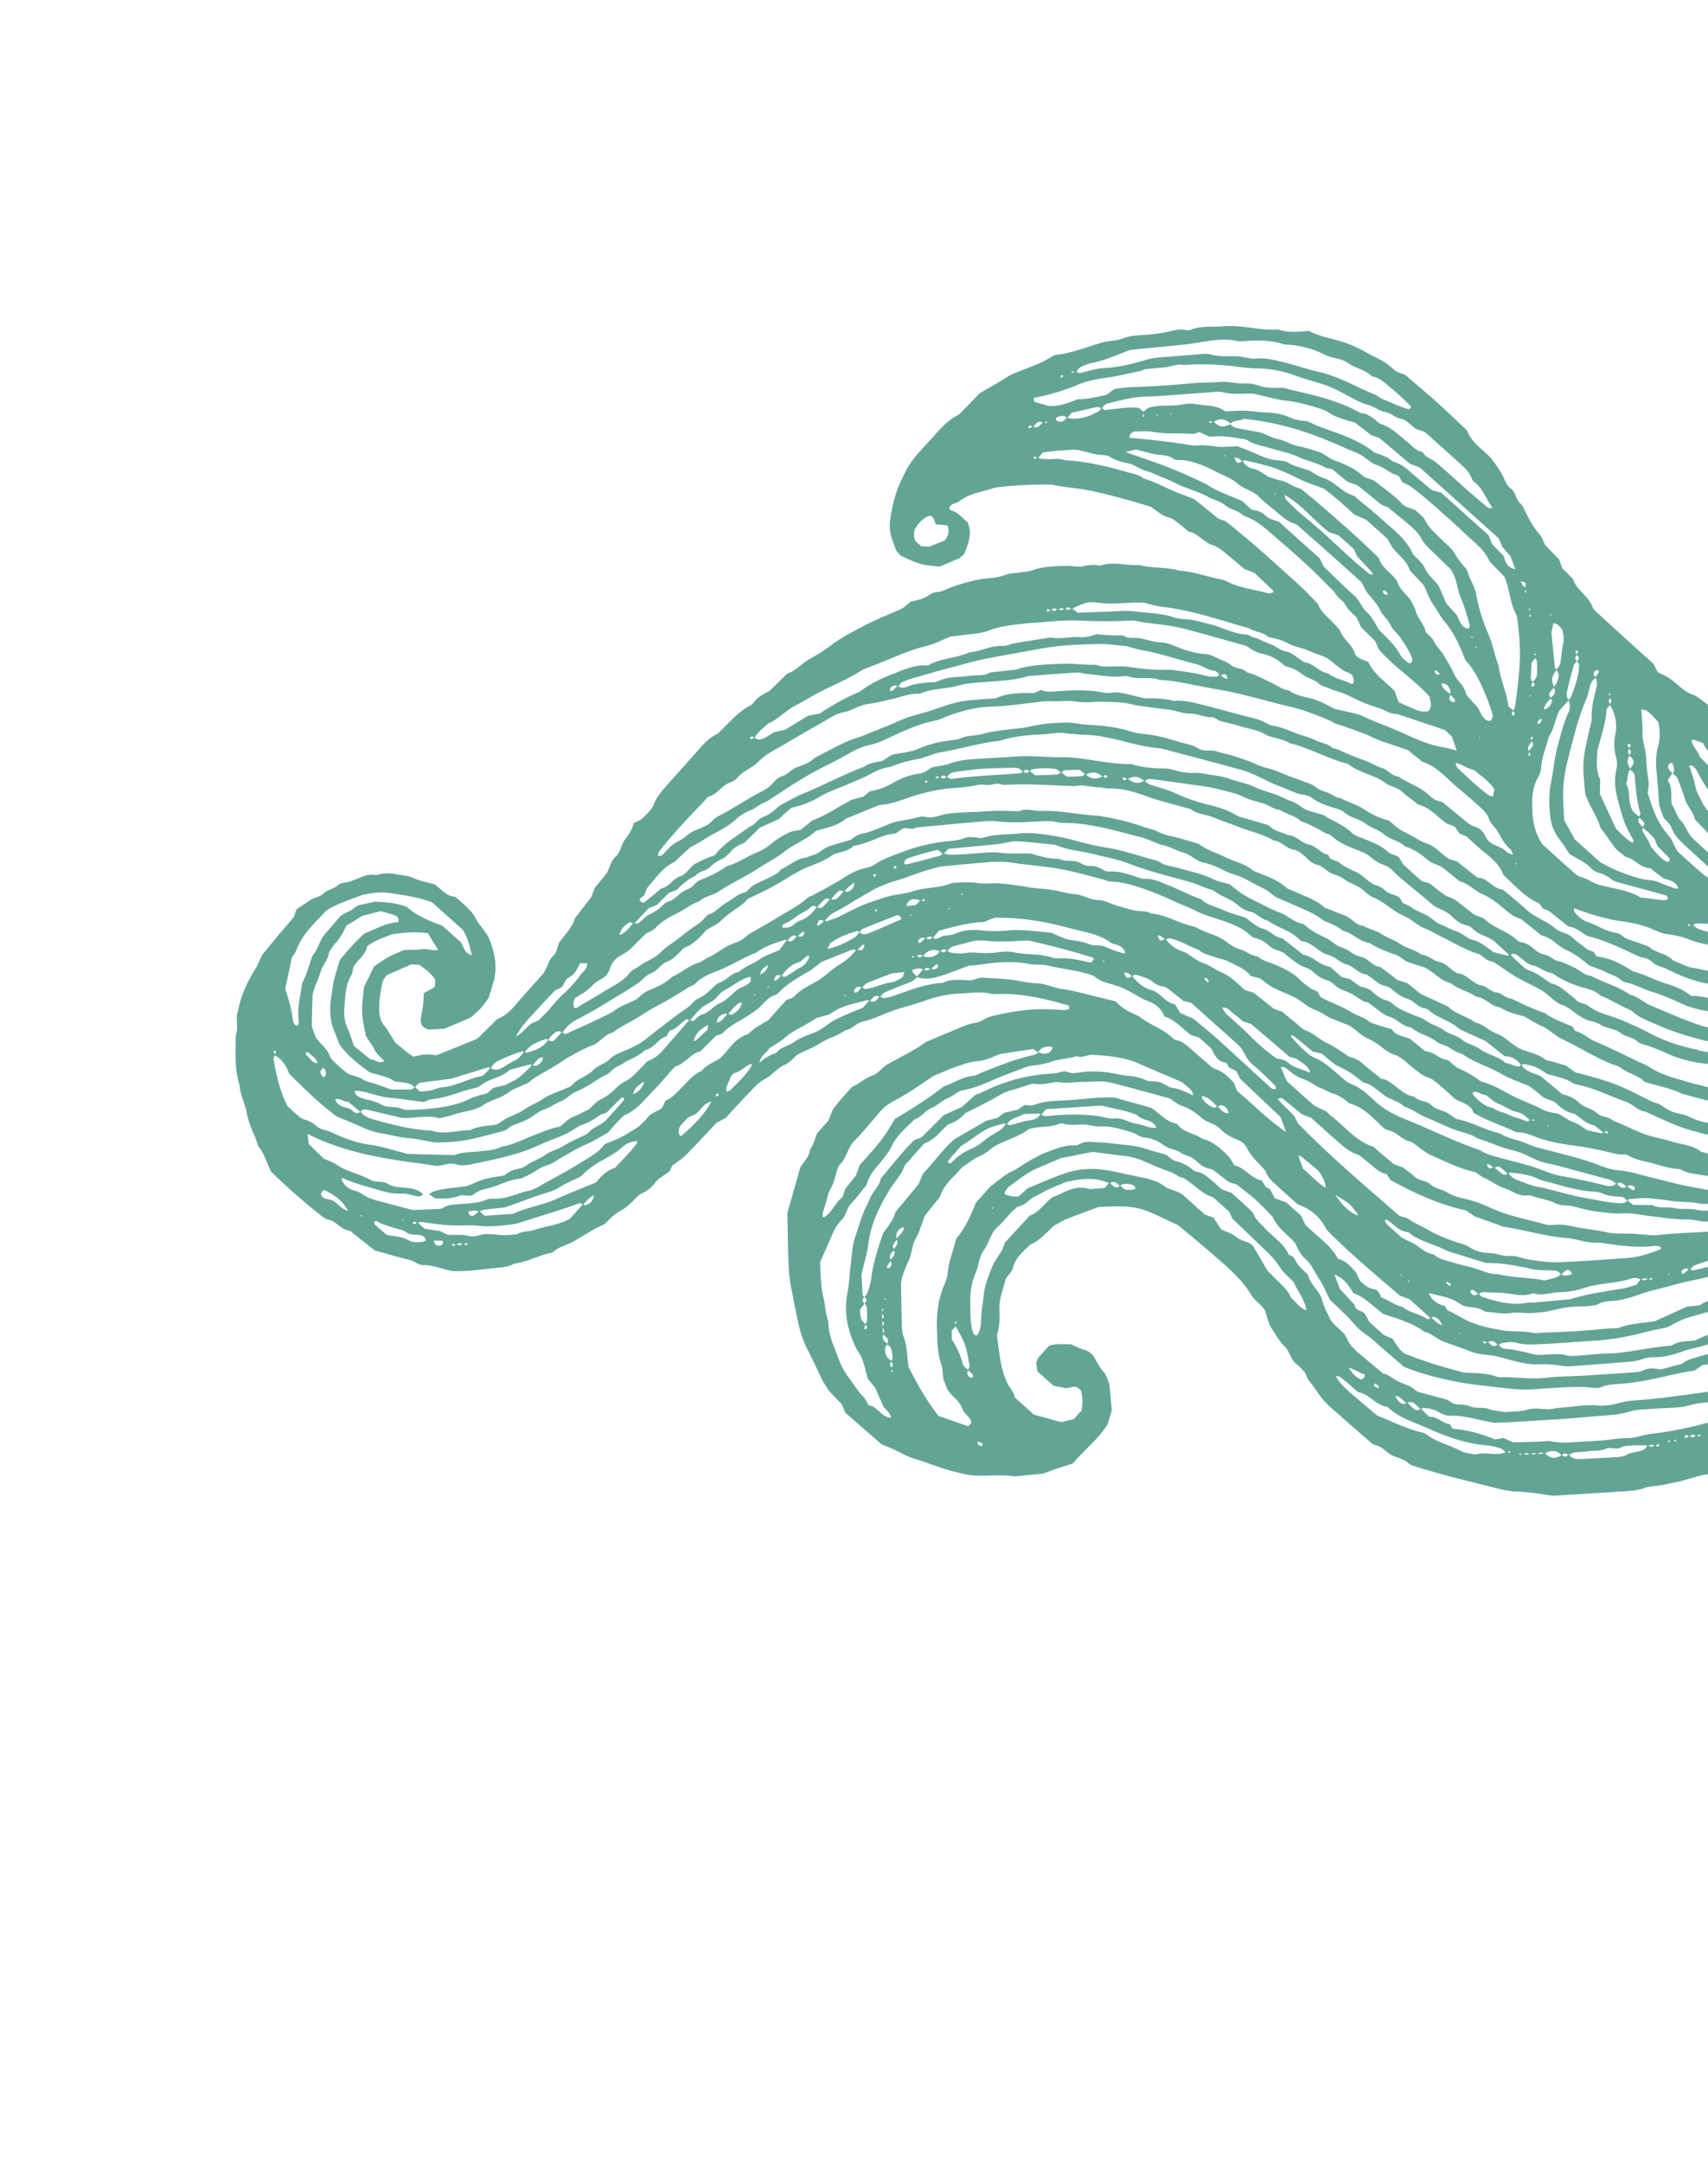 <svg xmlns="http://www.w3.org/2000/svg" xml:space="preserve" viewBox="0 0 355.01 449.12"><path d="M355.01 295.56c-.14.04-.27.07-.41.11-3.78.98-7.58 1.79-11.45 2.22-1.66.18-3.23.92-4.98.89-1.68-.03-3.37.34-5.06.47-1.69.14-3.38.2-5.07.3-1.86.12-3.7.29-5.55-.1-.8-.17-1.68.02-2.53.05-1.86.05-3.72.1-5.46.15-.74-.34-1.35-.61-2.02-.91l-1.7.31c-2.7-1.12-5.73-1.99-8.86-2.23-.23-.38-.4-.67-.57-.95-1.53-.14-2.54-1.63-4.3-1.53-.5-.5-1.06-1.05-1.62-1.6.1-.11.2-.23.3-.23 1.18.01 2.31.28 3.32.86.75.43 1.51.79 2.36.75 2.92-.13 5.61.89 9.3 1.47 4.19-.14 9.26-.49 14.33-.82 2.53-.16 5.07-.43 7.6-.62 2.02-.15 4.01-.26 6.01-.88 1.59-.5 3.35-.44 5.04-.6.84-.08 1.69-.08 2.53-.13 1.18-.07 2.37-.1 3.54-.27 1.16-.17 2.3-.65 3.46-.75.6-.05 1.19-.13 1.79-.21v-2.17c-5.14.72-10.27 1.46-15.44 1.82-1.01.07-1.98.23-2.98.5-1.46.4-3.05.68-4.53.54-2.56-.25-5.04.28-7.56.44-.68.04-1.35.2-2.02.28-1.66.18-3.29-.36-5.01.14-1.45.42-3.02.36-4.58.51-1.12-.19-2.34-.23-3.42-.64-1.31-.49-2.74 0-3.97-.58-1.11-.52-2.36-.14-3.51-.59-.38-.25-.8-.52-1.13-.74-1.71-.46-3.32-.91-4.94-1.34-.65-.17-1.33-.27-1.84-.74-.89-.82-2.03-1.12-3.1-1.57-.91-.39-1.71-1.03-2.58-1.52-.29-.16-.64-.21-.92-.29-1.7-1.42-3.37-2.82-5.04-4.22-1.03-.87-1.96-1.81-2.5-3.09-.62-1.46-2.11-2.13-3.33-3.75-.47-1.05-1.36-2.52-1.77-4.12-.53-2.04-2.45-3.19-2.93-5.21-.07-.28-.45-.48-.68-.73-.57-.61-1.26-1.15-1.68-1.86-.44-.72-.71-1.5-1.66-1.68-1.04-2.43-3.34-3.7-5.01-5.56-.78-.87-1.71-1.57-2.22-2.69-.26-.59-.79-1.08-1.27-1.53-1.09-1.04-2.23-2.02-3.42-3.09-.56-.21-1.19-.44-2.1-.79-.65-.59-1.5-1.39-2.4-2.14-.77-.64-1.58-1.25-2.61-1.45-.32-.06-.67-.19-.91-.4-1.04-.87-2.17-1.49-3.53-1.82-.77-.19-1.4-.9-2.03-1.33-1.51-.44-2.98-.81-4.41-1.28-2.25-.73-4.61-.77-6.93-1.08-1.33-.18-2.69-.22-4.04-.29-.84-.05-1.69-.07-2.48.37-.29.16-.64.34-.95.32-2.28-.12-4.31.81-6.4 1.59-.97.36-1.82.89-2.72 1.36-1.51.8-2.84 1.88-4.4 2.61-1.35.63-2.49 1.75-4.18 2.98l-3.04 3.39c-1.08 2.74-2.29 5.37-4.09 7.49-.63 2.48-1.54 4.71-1.77 7.11-.08.83-.37 1.67-.7 2.45-1.31 3.05-1.65 6.22-1.53 9.46.08 2.37.09 4.73.89 7.01.33.93.29 2 .44 3.16.26.64.57 1.42.91 2.27.28.32.58.73.94 1.08.84.82 1.68 1.61 2.09 2.78.39 1.11 1.69 1.64 1.89 2.92-.2.23-.42.46-.64.72l-6.19-2.15c-2.36-3.02-4.29-6.3-6.21-10.17-.35-1.82-.23-4.23-1.11-6.47-.3-.76-.29-1.66-.31-2.51-.08-2.89-.12-5.77-.17-8.58.35-1.58.82-3 1.53-4.4.76-1.51.68-3.29 1.58-4.83.76-1.3 1.14-2.83 1.81-4.6.63-.79 1.49-1.86 2.34-2.94.32-.4.76-.77.91-1.23.66-2.06 2.22-3.43 3.63-4.92.35-.38.69-.77.92-1.02 1.29-.84 2.36-1.74 3.58-2.29 1.13-.5 2.05-1.21 2.97-1.97 2.37-1.37 5.09-1.99 7.31-3.67 2.12-.65 4.41-.27 6.51-1.14.15-.06.36-.08.5-.03 1.79.66 3.7-.06 5.53.36.81.18 1.66.29 2.49.25 1.38-.06 2.69.23 3.99.55.81.2 1.62.44 2.41.7.94.31 1.7 1.02 2.78 1.09.82.06 1.65.36 2.4.7.76.34 1.4.91 2.14 1.3.88.46 1.92.5 2.78 1.12.66.47 1.55.61 2.28 1.02.58.32 1.09.78 1.58 1.24.77.73 1.74.97 2.85 1.28 1.08.84 2.27 1.77 3.31 2.57.67.21 1.15.37 1.66.53 1.29 1.03 2.66 2.01 3.9 3.13 1.24 1.11 2.37 2.36 3.55 3.55.81 1.92 2.41 3.17 3.83 4.58.47.47.97.98 1.2 1.59.44 1.15 1.16 2.04 2.03 2.83 1.15 1.04 1.65 2.51 2.5 3.75.94 1.36 1.56 2.95 2.33 4.46 1.66 1.62 3.42 3.19 4.97 4.95.76.87 1.51 1.62 2.49 2.26 1.25.82 2.32 1.92 3.47 2.9 1.53 1.31 3.05 2.62 4.46 3.84 3.72 1.51 7.46 2.44 11.24 3.16 3.13.59 6.32.87 9.49 1.24 1.5.18 3.02.33 4.53.34 1.52.01 3.05-.2 4.57-.27 3.21-.16 6.42-.49 9.62-.09.49.06 1.06.05 1.51-.14 1.47-.6 2.98-.61 4.5-.73 2.19-.18 4.36-.56 6.53-1.01 2.82-.58 5.61-1.34 8.38-1.69.51-.35.94-.64 1.64-1.13.38-.07.79-.13 1.21-.19v-2.14c-.82.22-1.64.44-2.45.7-.98.3-1.95.54-2.8 1.19-.38.29-.94.34-1.43.47-.98.27-1.96.53-3.09.83-1.16-.15-2.46-.43-3.8.25-.58.29-1.32.33-2 .37-3.56.26-7.11.49-10.67.71-2.37.14-4.76.1-7.12.39-3.24.4-6.42-.13-9.63-.1-.33 0-.69 0-.99-.11-2.26-.85-4.66-.68-6.72-.84-4.32-1.11-8.33-2.32-12.39-3.96-1-.64-1.66-1.81-2.45-3.06-.5-.21-1.12-.47-1.8-.76-.94-.84-1.94-1.74-3.04-2.72-.26-.48-.59-1.06-.94-1.69-.54-.76-2-.55-2.12-1.86-1.02-1.11-2.04-2.22-3.09-3.35-.34-.91-.7-1.84-1.13-2.97 2.01.77 3.02 2.26 3.92 3.83 2.45.9 4.16 2.81 6.18 4.34 2.98 1 6.06 1.85 8.67 3.74 1.51.36 2.61 1.53 3.98 2.04 1.87.69 3.77 1.34 5.63 2.07 1.72.67 3.64.58 5.43 1 1.64.38 3.24.9 4.88 1.25 1.15.24 2.34.43 3.51.38 1.71-.07 3.37.03 5.05.31.82.14 1.69.11 2.54.05 3.73-.27 7.45-.57 11.18-.87 1.01-.08 2-.19 2.99-.56.78-.29 1.67-.43 2.5-.41 2.08.05 4.07-.54 5.97-1.21 1.72-.61 3.51-.89 5.24-1.46v-1.98c-.83.28-1.66.65-2.5 1.1-1.49.35-3.26.04-4.8.97-.28.17-.65.21-.98.24-4.38.34-8.67 1.55-13.08 1.6-1.68.02-3.37.27-5.05.37-1.01.06-2.09.24-3.03-.02-2.02-.56-4.04-.01-6.34-.1-2-.48-4.25-1.12-6.62-1.27-.4-.03-.76-.46-1.13-.76.08-.11.16-.22.26-.26 1.15-.36 2.38-.47 3.48-.19 1.84.48 3.69.31 5.53.23 3.55-.15 7.09-.47 10.64-.69 3.38-.21 6.71-.76 10-1.64 1.64-.44 3.31-.74 5.15-1.14 1.48-.77 3.08-1.72 4.9-2.19 1.15-.3 2.28-.69 3.43-.94.05-.01.1-.03.16-.04v-2.28c-.61.21-1.2.47-1.73.87-1.03.11-2.04.23-2.7.3-2.48 1.13-4.64 2.1-6.62 3-2.54.44-4.93.43-7.22 1.29-.76.29-1.67.16-2.52.24-4.23.41-8.46.74-12.7.81-1.02.02-2.07.25-3.04.07-2.16-.41-4.36-.15-6.54-.55-4.15-.76-5.91-1.22-9.37-3.25-.57-.33-1.18-.59-1.77-.88l-.51-.87c-1.56-.35-2.7-1.22-3.4-2.69 4.65 1.06 4.65 1.06 7.04 2.53 1.34.61 3 .2 4.32 1.12.38.26.96.28 1.46.32 1.34.11 2.72.41 4.03.2 1.87-.3 3.69.15 5.53-.09.68-.09 1.36-.09 2.03-.21 1.5-.29 2.98-.72 4.49-.92 1.51-.19 3.04-.14 4.56-.26.67-.06 1.4-.15 1.97-.47.8-.44 1.61-.53 2.45-.56 2.06-.09 4.05-.69 5.95-1.38 2.26-.82 4.59-1.23 6.87-1.9 2.44-.72 4.95-1.13 7.42-1.74v-2.11c-1 .28-2.01.52-3.02.73-.22.05-.48-.09-.72-.19.31-.31.6-.68.97-.83.91-.36 1.84-.66 2.78-.94v-6.07c-.15.01-.29.04-.44.05-3.39.2-6.78.28-10.16.68-.99.12-2.02-.07-3.03-.13-.67-.04-1.34-.11-2.02-.15-1.85-.1-3.68.1-5.54-.33-1.78-.41-3.64-.59-5.45-.91-1.79-.32-3.61-.85-5.52-.59-.65.09-1.37-.02-2.01-.2-3.71-1.04-7.53-1.71-11.06-3.35-1.66-.77-3.38-1.43-5.2-1.85-1.3-.3-2.6-.61-3.77-1.34-1.12-.7-2.56-.76-3.59-1.73-.86-.81-2.25-.65-3.15-1.49-.73-.69-1.56-1.26-2.44-1.96-.53-.19-1.16-.42-1.93-.7-1.05-.87-2.2-1.84-3.36-2.81-.39-.32-.74-.76-1.19-.91-3.48-1.19-5.65-4.12-8.42-6.24-.53-.41-1-.89-1.17-1.04-1.14-.58-1.99-.82-2.61-1.34-1.92-1.61-3.76-3.33-5.55-4.94-.45-1.04-.84-1.95-1.26-2.92.36.03.68-.04.87.09.83.57 1.56 1.29 2.43 1.79.86.5 1.87.73 2.73 1.23.72.42 1.38.92 2.18 1.22.94.35 1.79.92 2.74 1.22.99.31 1.83.82 2.63 1.43.27.2.49.53.79.61 2.92.77 4.77 3 6.85 4.92.12.11.27.2.53.39.63.26 1.46.47 2.16.91.99.61 1.83 1.47 3.05 1.69.31.06.61.28.86.49 1.17.95 2.35 1.86 3.75 2.48 2.9 1.28 5.74 2.7 8.89 3.38.27.19.55.38.82.56.28.19.54.42.84.55 1.53.65 2.88 1.73 4.43 2.24 1.56.52 2.9 1.71 4.74 1.48.63-.08 1.3.25 1.94.43 1.29.36 2.67.58 3.84 1.18 1.29.66 2.66.36 3.94.7 1.78.48 3.54.96 5.41 1.13 1.51.14 2.99.41 4.53.3 2.04-.15 4.02.35 6.02.58 2.51.28 4.98.72 7.53.67 1.46-.03 2.87.57 4.37.43v-2.24c-.87.02-1.73-.06-2.61-.23-1.47-.27-3.06.01-4.5-.33-1.47-.35-3.06.2-4.43-.6-1.34-.01-2.69-.03-4.07-.04q-.555-.45-1.14-.9c.12-.12.25-.31.37-.32 1.5-.08 3.04-.32 4.5-.13 1.31.16 2.65.25 3.94.47 1.99.35 4.01.15 6 .57.63.13 1.28.12 1.95.08v-2.87c-1.09-.19-2.17-.41-3.25-.6-3.14-.55-6.21-1.45-9.3-2.19-1.95-.47-3.84-1.13-5.9-1.27-1.48-.1-2.98-.58-4.36-1.13-2.96-1.18-6.06-1.89-9.12-2.72-1.94-.53-3.95-.91-5.76-1.72-1.84-.83-3.92-1.01-5.62-2.14-3.13-.66-5.87-2.41-9.06-2.99-.54-.36-1.1-.73-1.65-1.11-1.09-.76-2.55-.75-3.56-1.78-.94-.96-2.61-.7-3.56-1.76-1.59-.2-2.71-1.27-3.91-2.16-.95-.7-1.83-1.48-2.89-1.51-1.34-1.09-2.54-2.02-3.68-3-.77-.67-1.55-1.26-2.59-1.47-.32-.06-.63-.24-.89-.43-1.36-.96-2.72-1.87-4.25-2.6-1.49-.7-2.67-1.95-4.29-2.56-.76-.28-1.36-.97-2.01-1.49-1.04-.84-2.07-1.7-2.95-2.43-.67-.23-1.15-.39-1.69-.58-1.39-1.11-2.84-2.25-4.23-3.36-.55-.16-1.03-.31-1.79-.54-.67-.6-1.51-1.41-2.41-2.15-.77-.64-1.61-1.16-2.56-1.57-1.22-.53-2.3-1.4-3.54-1.83-1.32-.46-2.33-1.29-3.45-2.01-.41-.27-.9-.43-1.36-.6-1.25-.48-2.24-1.28-3.07-2.3.23-.23.5-.33.8-.27 2.16.46 4.02 1.65 6.05 2.41.88.86 2.08 1.03 3.17 1.44.94.36 1.94.43 2.87.91 1.78.92 3.69 1.61 4.66 3.01.92.25 1.41.38 1.97.53.75.55 1.52 1.21 2.39 1.72.85.5 1.78.87 2.7 1.27 1.53.66 3.02 1.36 4.34 2.44 1.15.94 2.71 1.23 3.97 2.1 1.21.83 2.7 1.25 4.07 1.84.46.2.97.32 1.37.6 1.1.76 2.07 1.76 3.25 2.35 1.06.52 2.07 1.06 2.99 1.79.91.73 1.84 1.44 3 1.81 1.31.42 2.22 1.48 3.27 2.3 1.18.93 2.26 1.95 3.77 2.45.77.25 1.43.85 2.07 1.39 1.28 1.08 2.51 2.23 3.43 3.06 1.72.87 3.34 1.16 3.75 2.84.37.18.66.31.94.47 2.34 1.3 4.91 2.1 7.32 3.24.3.14.63.32.94.32 1.58-.04 2.91.67 4.33 1.16 2.54.88 5.22 1.32 7.87 1.66 2.18.28 4.3.77 6.43 1.22.98.2 1.92.59 2.97.55.49-.02 1.07.03 1.47.27 1.62.97 3.5 1.13 5.26 1.65 1.77.52 3.54 1.06 5.41 1.12 1.8 1.11 3.92 1.02 5.9 1.49v-4.69c-.52-.12-1.03-.28-1.55-.4-1.75-1.46-4.06-1.46-6.1-2.13-2.05-.67-4.25-.94-6.26-1.77-1.99-.82-3.9-1.8-5.92-2.55-.85-.91-2.26-.67-3.16-1.44-.78-.67-1.67-1.07-2.61-1.45-.6-.24-1.13-.7-1.62-1.14-.9-.82-2.01-1.18-3.14-1.47-1.55-1.29-3.08-2.57-4.5-3.76-1.52-.63-3.04-.94-3.97-2.23.12-.12.26-.31.35-.3 2.41.45 2.79.61 4.93 2.05 1.73.58 3.59.79 5.17 1.82.54.35 1.26.45 1.91.6 3.27.78 6.24 2.32 9.38 3.41 1.45.5 2.4 1.87 3.99 2.02 6.95 3.18 7.47 3.42 13.1 4.86v-2.51c-.07-.01-.14-.03-.21-.04-1.3-.21-2.57-.63-3.79-1.24-1.17-.59-2.61-.64-3.82-1.17-1.21-.52-2.14-1.62-3.55-1.79-7.65-3.87-7.98-4-14.8-5.89-.49-.14-.98-.24-1.49-.36-.66-.48-1.34-.98-1.99-1.45-.99-.28-1.96-.56-2.92-.84-.48-.14-1.05-.17-1.42-.45-1.64-1.26-3.73-1.46-5.34-2.29-1.77-.91-2.95-2.42-4.75-3.07-1.56-.56-2.7-1.97-4.42-2.27-1.7-1.37-4.04-1.66-5.57-3.3-1.66-.77-3.32-1.54-5.69-2.63-.57-.45-1.74-1.38-2.84-2.25-.75-.24-1.38-.44-2.05-.65-.5-.4-1.02-.83-1.55-1.23-.66-.51-1.34-1-2.01-1.5-1.65-.1-2.48-1.78-3.96-2.06-1.56-.3-2.58-1.55-4.04-1.97-1.32-.39-2.22-1.51-3.42-2.05-1.53-.7-2.99-1.45-4.23-2.58-.12-.11-.26-.25-.41-.28-1.9-.3-3.19-1.78-4.94-2.4-1.41-.49-2.74-1.23-4.08-1.89-1.19-.59-2.39-1.17-3.51-1.88-.99-.62-1.87-1.41-2.69-2.04-1.26-.38-2.45-.57-3.48-1.08-2.27-1.14-4.74-1.58-7.14-2.29-1.43-.43-3.02-.45-4.24-1.47-3.57-.88-7.01-2.2-10.68-2.77-2.48-.38-4.93-1.02-7.35-1.67-1.95-.53-3.93-.86-5.93-1.12-1.68-.23-3.36-.34-5.04-.16-2.52.27-5.08.1-7.56.92-.44.15-.98-.11-1.49-.12-.67-.02-1.41-.15-2.01.08-1.3.52-2.63.65-3.98.76-2.26.17-6.08 1.04-8.37 1.91-2.22.85-4.5 1.53-6.52 2.89-.55.37-1.23.58-1.88.72-1.68.38-3.18 1.12-4.62 2.08-.98.65-2.04 1.21-3.06 1.8s-2.09 1.12-3.13 1.7c-.44.25-1 .35-1.37.69-1.66 1.52-3.64 2.51-5.53 3.65s-3.78 2.27-5.71 3.34c-.44.25-.91.49-1.28.83-.77.72-1.62 1.21-2.62 1.53-1.95.63-3.49 2.08-5.34 2.94-.75.35-1.41.94-2.24 1.19-1.97.61-3.51 2.08-5.38 2.89-1.38 1.34-3.11 2.1-4.84 2.81-1 .41-1.69 1.14-2.51 1.83-1.62.84-3.45 1.36-4.91 2.61-3.17 1.64-6.43 3.07-9.67 4.55-.28.13-.56-.01-.81-.26.76-1.13 1.7-2.03 2.95-2.67a86 86 0 0 0 5.78-3.25c1.73-1.07 3.49-2.09 5.21-3.18 1.01-.65 2.01-1.24 2.87-2.1.47-.47 1.06-.91 1.67-1.14 1.33-.51 1.99-1.94 3.29-2.4 1.2-.42 1.96-1.34 2.82-2.17.25-.24.47-.57.76-.68 2-.76 3.34-2.34 4.56-3.72 1.22-.72 2.31-1.15 3.19-2.05 1.68-1.71 3.97-2.68 5.42-4.41 2.8-1.27 5.37-2.56 7.84-4.1 1.73-1.07 3.49-2.12 5.42-2.83 1.43-.53 2.85-1.13 4.13-2.01.28-.19.58-.38.9-.47 1.31-.37 2.69-.54 3.71-1.6 2.38-.33 4.49-1.53 6.75-2.23.64-.2 1.34-.24 1.95-.34.49-.33.91-.61 1.44-.96.85-.46 1.91.42 2.85-.28 4.56-.42 9.12-.86 13.69-1.25 1.01-.09 2.05-.15 3.05-.03 3.04.36 6.08.16 9.12.01 1.19-.06 2.37-.12 3.52.21.32.09.67.11 1 .11 5.65-.06 10.94 1.63 16.31 2.96 1.64.41 3.06 1.32 4.72 1.7 1.46.33 2.8 1.16 4.22 1.55 1.51.42 2.47 1.68 4.02 2.01 1.46.3 2.86.9 4.21 1.6 1.32.69 2.84.99 4.18 1.65 1.48.73 2.9 1.58 4.41 2.28.89.42 1.57 1.29 2.46 1.73s1.84.76 2.76 1.19c2.41 1.13 4.99 1.95 7.08 3.69 1.42.52 2.8 1.12 3.99 2.07 2.01.41 3.34 2.26 5.43 2.5 1.71 1.05 3.57 1.82 5.47 2.45 1 .33 1.63 1.18 2.57 1.52 1.26.45 2.55.83 3.45 1.12 2.12 1.09 3.38 2.83 5.46 3.27 1.55 1.31 3.64 1.66 5.27 2.82 1.93.18 3.08 2.03 5 2.23 1.57 1.02 3.37 1.45 4.95 1.84 1.05.61 1.91 1.13 2.79 1.61.58.32 1.23.53 1.78.88 1.13.72 2.13 1.67 3.32 2.23 3.47 1.64 6.7 3.72 10.27 5.17.62.25 1.35.35 1.84.74 1.58 1.26 3.72 1.57 5.02 2.97 2.7.89 5.39 1.26 7.8 2.5 1.84.48 3.68.99 5.52 1.44v-2.76c-.72-.19-1.43-.42-2.16-.58-1.31-.28-2.6-.7-3.89-1.07-2.25-.63-4.45-1.39-6.41-2.7-.55-.36-1.2-.57-1.8-.86-3.16-1.5-6.27-3.09-9.5-4.44-.8-.33-1.42-.87-2.13-1.3-.56-.34-1.2-.55-1.87-.85l-.47-.8c-1.96-.91-4.05-1.56-5.8-2.87-2.38-.79-4.62-1.88-6.87-2.95-1.23-.08-2.03-1.18-3.23-1.33-1.22-.15-1.93-1.31-3.17-1.46-.47-.06-.93-.36-1.35-.62-1.13-.69-2.05-1.76-3.49-1.9-.16-.02-.3-.13-.45-.21-1.15-.67-1.95-1.86-3.36-2.14-1.33-.27-2.3-1.4-3.71-1.5-1.32-1.06-3.07-1.28-4.46-2.25-1.22-.85-2.7-1.26-3.96-2.11-1.08-.72-2.5-.91-3.63-1.63-1.64-.13-2.49-1.64-3.91-2.16-1.41-.52-2.79-1.1-4.18-1.65-1.9-1.73-4.35-2.42-6.61-3.47-.45-.21-.97-.35-1.34-.67-1.8-1.57-3.99-2.36-6.17-3.21-.31-.12-.64-.23-.88-.44-1.57-1.33-3.61-1.67-5.39-2.56-1.93-.97-4.07-1.54-5.71-2.85-1.38-.41-2.66-.8-3.95-1.17-1.45-.42-3.01-.6-4.32-1.27-1.22-.62-2.54-.83-3.79-1.29-1.57-.57-3.21-.99-4.85-1.36-1.63-.37-3.29-.73-4.95-.84-3.68-.25-7.31-1.09-11.03-.93-1.5.07-3-.67-4.5.06-1.52-.03-3.03-.11-4.55-.09-1.35.02-2.71.14-4.06.21-1.52.07-3.05.09-4.57.22-1.01.08-2.05.18-3.01.48-1.17.37-2.3.6-3.49.31-.51-.12-.98.03-1.48.16-1.32.33-2.66.54-4.57.91-2.04.61-4.45 2-7.14 2.52-.48.09-.93.41-1.37.65-.29.16-.53.47-.83.57-1.46.47-2.95.83-4.39 1.34-1.28.45-2.21 1.59-3.58 1.91-.49.11-.95.41-1.45.48-1.92.27-3.31 1.68-5.01 2.41-.89 1.13-2.2 1.58-3.43 2.17-1.22.59-2.53 1.04-3.44 2.17-.46.57-1.25.52-1.83.86-1.03.6-1.95 1.35-2.99 1.95-1.16.67-2 1.9-3.42 2.2-.75.71-1.4 1.57-2.26 2.1-1.76 1.08-3.27 2.47-4.94 3.64-.99.69-1.96 1.37-2.79 2.23-1.22 1.26-2.94 1.68-4.3 2.73-.66.51-1.52.78-2.06 1.48-1.3 1.69-3.21 2.55-4.93 3.61-2.03 1.24-4.11 2.41-6.14 3.66-.09.06-.27-.02-.41-.04-.34-.65-.2-1.3.11-2 1.25-.78 2.59-1.52 3.66-2.67.45-.49 1.04-.89 1.64-1.2.97-.5 1.66-1.22 1.98-2.24.38-1.22 1.13-2.22 2.2-2.74 1.29-.62 2.26-1.53 3.22-2.51.72-.74 1.46-1.45 2.02-2.01.8-.46 1.52-.68 1.96-1.16 1.31-1.44 2.99-2.32 4.64-3.15 1.52-.76 2.85-1.87 4.48-2.42 1.16-1.1 2.81-1.21 4.08-2.06 2.69-1.79 5.65-3.1 8.34-4.88 1.7-1.13 3.54-2 5.17-3.29 1.59-1.26 3.48-2.14 5.21-3.22.43-.27.8-.65 1.43-1.17 1.99-.65 4.41-.97 6.31-2.58 2.21-.9 4.42-1.81 6.87-2.81 1.78-.11 3.72-.68 5.66-1.38 2.72-.99 5.54-1.69 8.41-2.02 2.19-.25 4.38-.31 6.56-.82.8-.19 1.7.18 2.51.01.84-.18 1.62-.43 2.45-.05.14.07.33.07.5.06 4.91-.3 9.78.11 14.67.26 1.7-.42 3.33.24 5.01.24.67 0 1.33.26 2 .24 2.94-.09 5.63.81 8.32 1.79 1.1.4 2.23.71 3.35 1.03 1.77.5 3.56.98 5.34 1.46 1.35 1.12 3.15 1.08 4.68 1.71 1.7.7 3.45 1.27 5.15 1.95 2.47.99 5.15 1.48 7.45 2.88 1.6.1 2.51 1.61 4.07 1.88 1.37.24 2.27 1.37 3.28 2.24.52.44 1.07.78 1.74.94 1.18.28 1.91 1.37 2.99 1.78.94.36 1.85.65 2.69 1.28.92.68 2.09 1.02 3.06 1.64.99.62 1.78 1.63 2.84 2.06 1.6.64 2.86 1.68 4.23 2.64 1.08.76 2.37 1.21 3.48 1.93.97.64 1.84 1.4 2.97 1.83 1.23.47 2.36 1.22 3.55 1.79 2.54 1.22 4.94 2.74 7.68 3.57.61.19 1.06.82 1.65 1.14.58.31 1.25.46 1.63.6 1.6 1.08 2.94 2.07 4.38 2.93 1.28.77 2.66 1.39 3.99 2.09q.66.345 1.32.72c1.6.9 2.71 2.53 4.5 3.14 1.65.56 2.67 2.01 5.14 3.13.28.09 1.7.27 2.8.96 1.3.81 2.9.74 4.14 1.72 1.03.81 2.54.84 3.55 1.81.23.22.57.35.89.44 1.78.5 3.47 1.22 5.15 1.97 2.75 1.23 5.67 1.93 8.68 2.2v-2.41c-.68-.13-1.36-.26-2.04-.42-.16-.04-.31-.15-.47-.18-3.57-.71-7.06-1.93-9.83-3.44-2.07-1.13-6.18-2.94-8.24-3.57-1.61-.49-3.16-1.06-4.52-2.1-.51-.39-1.23-.49-2.01-.78-.39-.35-.86-.84-1.39-1.23-1.34-.98-2.47-2.3-4.23-2.61-1.54-.98-2.93-2.19-4.73-2.76-.6-.19-1.1-.74-1.6-1.19-.72-.63-1.4-1.31-2.09-1.97.24-.23.5-.32.77-.22 1.42.55 2.26 2.04 3.79 2.37 1.34.29 2.33 1.31 3.7 1.54.47.08.88.46 1.31.72a22 22 0 0 0 5.5 2.37c1.28.36 2.62.68 3.61 1.68 1.72.67 3.3 1.6 4.93 2.42.59.3 1.26.47 1.76.93 1.26 1.15 2.86 1.72 4.37 2.4 2.44 1.09 4.94 2.02 7.52 2.76 1.29.37 2.59.69 3.9.99v-2.84c-2.03-.55-4.02-1.27-5.99-2.07-2-.82-3.98-1.69-5.98-2.52-1.55-.64-2.75-1.92-4.43-2.3-2.47-1.76-5.47-2.46-8.1-3.91-1.44-.1-2.35-1.23-3.57-1.77-1.07-.47-2.12-1.05-3.25-1.3-1.05-.22-1.7-1.07-2.69-1.3-.83-.19-1.57-.52-2.21-1.11-.74-.68-1.56-1.27-2.6-1.46-.33-.06-.71-.15-.93-.36-1.92-1.93-4.73-2.51-6.71-4.36-.46-.43-1.19-.57-2.38-1.1-.55-.43-1.6-1.25-2.65-2.08-.79-.62-1.54-1.25-2.56-1.55-.62-.18-1.16-.64-1.7-1.03-.81-.59-1.58-1.24-2.25-1.77-.63-.18-1.11-.33-1.69-.5-1.18-1.06-2.43-2.18-3.78-3.39l-.89-1.46c-.43-.55-1.57-.53-2.32-1.22-1.51-1.37-3.41-2.08-5.28-2.81-.79-.3-1.61-.54-2.22-1.13-1.46-1.42-3.32-2.2-5.07-3.16-.29-.16-.54-.43-.85-.54-1.57-.55-3.34-.71-4.67-1.76-1.22-.96-2.71-1.31-4.04-1.98-1.77-.88-3.78-1.19-5.6-2.09-1.61-.8-3.51-1.04-5.23-1.71-1.23-.48-2.61-.6-3.94-.82-1.16-.19-2.34-.45-3.51-.4-1.39.06-2.67-.18-3.97-.56-.64-.18-1.32-.34-1.98-.35-2.37-.02-4.71-.17-6.96-.92-4.09.07-8.03-.92-12.05-1.33-.84-.08-1.69-.1-2.54-.09-3.04.06-6.06-.37-9.11-.16-2.88.2-5.76.34-8.64.52-1.86.11-3.7.32-5.5.99-1.1.41-2.32.48-3.51.71-.87.46-1.59 1.22-2.69 1.34-2.05.24-3.98 1.04-5.74 2.05a14 14 0 0 1-4.59 1.64c-.53.43-.93.76-1.36 1.11l-2.45.65c-2.69 1.43-5.22 3.2-8.11 4.27l-2.45 1.96c-.79.17-1.69.21-2.43.57-1.21.59-2.42 1.27-3.44 2.14-1.07.91-2.25 1.59-3.5 2.11-2.04.86-3.88 2.16-6.03 2.77-1.69 1.18-3.51 2.08-5.42 2.82-.46.18-.91.52-1.23.91-.8.99-2.1 1.13-3 1.91-.78.67-1.47 1.41-2.52 1.7-.45.13-.87.52-1.23.87-.75.72-1.54 1.27-2.51 1.7-.89.4-1.58 1.26-2.39 1.88-.23.18-.52.13-.79-.03 1.02-1.08 2.03-2.15 2.9-3.08.71-.27 1.19-.45 1.66-.62.86-.86 1.7-1.71 2.5-2.51.55-.22 1.03-.41 1.66-.65 1.1-1.11 2.36-2.26 3.94-2.96.78-1.01 2.18-.93 3.04-1.84.71-.75 1.59-1.24 2.53-1.69.73-.35 1.34-1.04 1.91-1.67.73-.8 1.66-1.19 2.63-1.62 1.08-1.06 2.19-2.13 3.26-3.17 1.3-.59 2.54-1.15 3.91-1.77.78-.71 1.67-1.51 2.55-2.31 2.01-.47 3.88-1.09 5.7-2.18 2.03-1.22 4.33-1.96 6.51-2.91.78-.34 1.56-.68 2.34-1.01 2.02-.85 3.83-2.24 6.1-2.41 1.89-.81 3.85-1.35 5.87-1.68.66-.11 1.29-.39 1.94-.59.81-.26 1.61-.62 2.44-.75 4.19-.65 8.25-2.01 12.48-2.41 2.94-.98 5.96-1.21 9.01-1.35 1.52-.07 3.09-.47 4.56-.25 2.66.4 5.38.25 8.01.77 1.31.26 2.63.53 3.93.87 2.28.59 4.54 1.18 6.91 1.41 1.16.11 2.3.44 3.43.74 4.86 1.29 9.72 2.57 14.56 3.91 1.12.31 2.18.81 3.25 1.29 1.52.68 2.98 1.53 4.55 2.07 1.58.54 3.03 1.43 4.72 1.72.65.11 1.39.26 1.89.64 1.64 1.26 3.58 1.77 5.5 2.36.47.15.94.39 1.31.71 1.28 1.12 3.05 1.29 4.41 2.33 1.16.88 2.72 1.23 3.87 2.25 1.26 1.12 3.12 1.24 4.32 2.47 1.81.54 3.31 1.61 4.7 2.8 1.05.9 2.48 1.01 3.52 1.89 1.02.87 2.07 1.69 3.11 2.54 1.86.45 3.1 1.99 4.78 2.7 1.27.54 2.34 1.29 3.38 2.11 1.44 1.13 2.69 2.53 4.57 3.01 1.44 1.15 2.87 2.3 4.27 3.42 2.14.44 3.4 2.26 5.2 3.05 1.89.83 3.41 2.08 4.64 3.14 1.43.6 2.54.91 3.6 1.47 1.01.54 2.19.78 3.07 1.6.24.22.56.41.87.47 2 .39 3.74 1.44 5.66 2.01 1.77.52 3.44 1.26 5.13 1.99.91.4 1.8.87 2.75 1.16 1.26.38 2.55.73 3.85.89v-2.75c-1.19-.26-2.39-.48-3.65-.45-1.48-1.21-3.14-1.94-4.93-2.47-2.4-.7-4.59-1.95-7.02-2.6-.31-.08-.57-.35-.86-.51-3.05-1.77-3.92-2.1-6.89-2.67-.16-.29-.32-.59-.49-.88-.31-.11-.63-.22-.94-.34-.16-.06-.32-.11-.45-.21-1.06-.82-2.17-1.59-3.15-2.5-1.03-.95-2.52-.97-3.53-1.86-1.77-1.55-4.12-2.21-5.87-3.81-1.6-1.47-3.32-2.82-4.98-4.23-2.14-.16-3.18-2.52-5.26-2.47-1.57-1.24-3.02-2.38-4.31-3.4-.68-.2-1.16-.35-1.6-.49-1.61-.96-2.69-2.55-4.53-3.17-1.73-.59-3.21-1.73-4.89-2.5-1.19-.55-2.15-1.57-3.18-2.36-1.87-.43-3.54-1.27-5.04-2.27-1.56-1.04-3.37-1.46-4.95-2.37-1.06-.06-1.81-.85-2.76-1.14-.98-.3-1.86-.69-2.67-1.34-.5-.4-1.2-.57-1.82-.81-1.09-.42-2.19-.79-3.28-1.21s-2.15-.89-3.25-1.28c-1.26-.44-2.62-.67-3.81-1.25-1.36-.66-2.8-1.08-4.2-1.58-1.26-.45-2.62-.63-3.89-1.05-1.28-.43-2.73.12-3.94-.67-1.14-.74-2.51-.9-3.78-1.29-2.56-.79-5.14-1.51-7.85-1.72-.83-.07-1.66-.28-2.46-.53-2.9-.91-5.9-1.19-8.94-1.36-1.49-.08-2.94-.48-4.48-.44-2.38.06-4.73.2-7.07.75-1.49.35-3.02.46-4.54.65-1.85.24-3.68.41-5.51.93-1.61.47-3.38.27-4.97 1.03-.3.14-.66.19-.99.23-2.54.26-4.99.77-7.39 1.8-1.53.66-3.27.87-4.94 1.14-1.09.18-1.81.9-2.66 1.44-1.32.28-2.71.33-3.84 1.22-4.31 1.6-8.36 3.82-12.61 5.55-1.56.64-3.03 1.51-4.54 2.3-.3.15-.59.35-.83.58-.86.84-1.76 1.55-2.95 1.96-1.12.39-1.69 1.71-2.9 2.06-2.41 1.89-5.21 3.29-7.15 5.9-.58.22-1.22.43-1.84.7-.63.27-1.23.59-2.34 1.13-.89.47-1.59 2.08-3.1 2.59-1.49.51-2.21 2.21-3.84 2.47-1.18.97-2.34 1.96-3.54 2.9-.26.2-.62.04-.86-.27-.09-.12-.08-.31-.12-.47.36-.3.91-.54 1.05-.92.24-.65.44-1.31.9-1.82 1.61-1.76 2.94-3.83 5.23-4.85 1.13-1.05 2.26-2.1 3.45-3.19 1.65-.7 3.14-1.86 4.8-2.73 1.64-.86 3.29-1.76 4.69-3.08.85-.8 1.96-1.39 3.05-1.84.97-.4 1.72-1.13 2.65-1.51.98-.39 1.75-1.06 2.62-1.58.88-.53 1.7-1.14 2.55-1.68 2.44-1.55 4.92-3.04 7.51-4.32 1.37-.68 2.73-1.37 4.07-2.13 1.6-.91 3.21-1.86 5.11-2.25 1.64-.33 3.23-1.09 4.76-1.82 2.94-1.39 5.89-2.68 9.09-3.3.82-.16 1.58-.61 2.38-.9 2.89-1.04 5.79-1.87 8.9-1.97 3.38-.11 6.77-.58 10.14-.99.84-.1 1.64-.21 2.49-.16 1.85.11 3.77-.21 5.57.11 1.72.3 3.37-.03 5.05.01 2.19.05 4.39.03 6.53.61.8.22 1.66.27 2.48.39 1.5.22 2.99.44 4.5.58 1.66.16 3.23.88 4.94.9 1.53.01 2.91.76 4.46.76.61 0 1.18.59 1.81.78 1.29.38 2.63.6 3.9 1.02 1.74.58 3.61.75 5.24 1.68 1.6.91 3.59.86 5.17 1.88 3.92.96 7.44 2.95 11.29 4.09.32.09.71.11.95.3 2.25 1.82 5.3 2.13 7.57 3.83 1.1.82 2.52.91 3.53 1.85.86.8 1.83 1.47 2.75 2.19.26.2.51.49.82.57 2.41.61 3.86 2.61 5.83 3.92.44.16.91.33 1.55.56.3.42.68.96 1.07 1.5l1.4.57c1.11.99 2.19 2.05 3.36 3 1.7 1.38 3.43 2.7 4.25 4.85.06.15.18.29.3.4 2.25 1.98 4.18 4.34 7.03 5.59.39.17.61.73.94 1.15.41.16.87.34 1.3.5.95.77 1.85 1.53 2.78 2.25.53.41 1.06.99 1.67 1.07 1.59.24 2.52 1.61 4.02 2.01 3.4.91 6.58 2.41 9.74 3.92 1.06.51 2.36.47 3.22 1.35.87.89 2.11.97 3.14 1.51 2.76 1.43 5.63 2.5 8.58 3.02v-2.64c-1.06-.28-2.14-.49-3.24-.67-1.45-.23-2.79-1.03-4.18-1.57-1.29-1.42-3.36-1.44-4.78-2.66-.48-.41-1.22-.5-1.83-.77-1.36-.61-2.93-.74-4.11-1.81-.34-.31-.9-.43-1.39-.52-2.02-.37-3.7-1.55-5.6-2.2-1.09-.38-2.03-1.16-2.76-2.1-.13-.16-.06-.49-.08-.76 3.33 1.23 6.65 2.29 10.17 2.75 2.16.28 4.28.79 6.29 1.67.91.4 1.86.82 2.84.95 1.67.23 3.27.54 4.84 1.2 1.2.51 2.51.74 3.82 1.04v-2.63c-.54-.16-1.07-.36-1.62-.5-.64-.16-1.1-.55-1.55-.98.09-.1.18-.2.28-.23.31-.08.64-.15.96-.13.64.03 1.28.07 1.93.12v-9.6c-.41-.21-.82-.44-1.16-.74-1.9-1.64-3.75-3.34-5.23-4.67-.86-1.28-1.04-2.29-1.73-3.09-1.67-1.94-2.8-4-3.49-5.99-.33-.95-.64-1.9-1.05-3.09.08-.61.19-1.44.24-1.85-.23-2.09-.53-3.77-.56-5.45-.04-1.72-.79-3.32-.75-4.99.04-1.69-.12-3.35-.25-5.03 1.15.03 1.16.02 3.53 2.54.33 1.56.46 3.24-.02 4.92-.52 1.85-.51 3.69-.33 5.56.22 2.19.36 4.39.55 6.85.25.7.58 1.65.91 2.58.55.66 1.3 1.22 1.58 1.97.62 1.66 1.79 2.8 3.02 3.93 1.58 1.45 3.16 2.88 4.74 4.32v-2.94c-1.1-.99-2.21-1.98-3.28-3-1.21-1.17-1.53-3-2.88-4.08-.51-1.05-1.01-2.11-1.5-3.13-.23-1.69.24-3.46-.87-4.87.42-.59.71-1 1-1.4-.29-.39-.7-.73-.85-1.17-.17-.52.16-.94.74-1.08.37.54.49 1.17.44 1.82-.01.14-.18.28-.27.42.26.21.52.41.76.63.12.11.23.26.28.41.52 1.42 1.09 2.82 1.52 4.26.43 1.48 1.66 2.52 2.06 4.22.87.91 1.84 1.93 2.83 2.98v-4.49c-.5-.69-1-1.38-1.37-2.16-.49-1.05-1.14-1.97-1.36-3.17-.27-1.47-.83-2.88-1.27-4.33.19.01.47-.05.65.06.59.36.91.93 1.22 1.55.61 1.25 1.36 2.41 2.13 3.57v-5.13c-.59-.6-1.2-1.23-1.82-1.87-.32-1.27-1.54-2.08-1.7-3.44.21-.03.39-.11.54-.07.64.21 1.26.45 1.89.68.24.66.66 1.22 1.1 1.77v-9.63c-.49-.38-.99-.77-1.5-1.15-.53-.4-1.08-.83-1.7-1.04-.99-.33-1.8-.89-2.58-1.53s-1.51-1.34-2.35-1.89c-.82-.54-1.74-.93-2.44-1.29-.34-.66-.56-1.11-.88-1.74-1.24-1.11-2.62-2.33-3.98-3.57-2.36-2.14-4.72-4.28-7.06-6.44-.61-.56-1.39-1.13-1.66-1.86-.84-2.28-3.3-3.36-3.98-5.71-.83-.82-1.65-1.64-2.28-2.26-.27-.77-.44-1.24-.64-1.8-.99-1.03-2.03-2.12-2.95-3.08-.36-.77-.54-1.47-.96-1.95-1.33-1.52-2.32-3.25-3.17-5.07-.29-.62-.59-1.21-1.09-1.67-.88-.81-.82-2.23-1.84-2.95-1.16-.82-1.37-2.27-2.09-3.39-.9-1.42-1.79-2.79-3.04-3.93-1.47-1.35-3.12-2.56-3.89-4.54-.11-.29-.4-.53-.64-.76-2.08-1.94-4.15-3.91-6.27-5.81-2-1.79-4.05-3.5-6.09-5.25-.62-.24-1.3-.39-1.85-.75-.84-.55-1.53-1.32-2.38-1.85-.98-.62-2.08-1.04-3.09-1.62-2.78-1.6-4.52-2.34-7.32-3.08-1.77-.47-3.57-.87-5.31-1.78-2.09.13-4.3.44-6.43-.32-1.87.12-3.72-.09-5.56-.34-2-.28-4.01-.49-6.06-.31-2.18.19-4.41-.16-6.54.71-.3.12-.68.15-.99.07-1.37-.32-2.65.09-3.98.39-1.65.38-3.36.53-5.05.64-1.35.09-2.66.15-3.98.67-1.41.56-2.98.48-4.48.9-3.1.87-6.1 2.16-9.33 2.52-.33.04-.69.14-.97.32-2.6 1.71-5.59 2.5-8.38 3.76-.63.28-1.18.66-1.76 1.02-1.58.99-3.22 1.9-4.93 2.89-1 1.03-2.07 2.14-3.16 3.24-.48.48-.93 1.07-1.51 1.38-2.19 1.14-3.71 3-5.32 4.78-.69.76-1.4 1.52-2.09 2.28-2.09 2.3-2.73 3.25-4.22 6.38-1.26 2.65-1.93 5.46-2.33 8.33-.22 1.53.03 3.05.59 4.49.24.62.47 1.25.71 1.86.37.38.65.88 1.07 1.08 1.65.79 3.3 1.6 5.14 1.89.83.13 1.67.2 2.77.33 1.19-.51 2.6-1.09 3.99-1.72.3-.13.55-.39.81-.61.13-.11.26-.25.33-.4.89-2.06 1.67-4.13.72-6.45-.7-.63-1.42-1.33-2.21-1.95-.38-.3-.91-.41-1.35-.64-.3-.16-.32-.47-.1-.8.44-.61 1.25-.55 1.77-.95 2.25-1.75 5.02-2.03 7.57-2.91 3.89-.5 7.78-.66 11.68-.63 2.79.62 5.67.72 8.47 1.34 4.1.91 8.14 2.01 12.13 3.25 1.32.72 2.32 1.95 3.89 2.27.47.1.93.4 1.32.7.94.7 1.83 1.46 2.74 2.2 1.41.23 2.32 1.29 3.45 2 .43.27.83.61 1.3.74 1.35.38 2.35 1.27 3.37 2.13 1.15.97 2.32 1.93 3.48 2.91.62.24 1.25.49 2.06.8 1.2 1.13 2.54 2.38 3.86 3.65.08.08.03.27.05.42-.33.07-.7.28-.98.2-2.88-.85-5.96-1.08-8.67-2.5-.58-.3-1.27-.44-1.93-.57-2.63-.53-5.16-1.51-7.89-1.64-2.75-.84-5.69-.46-8.45-1.2-2.69.19-5.37-.8-8.06.15-1.17-.26-2.29-.16-3.49.12-1.1.26-2.32-.12-3.49-.08-2.37.08-4.74.09-7.05.9-.95.34-2.01.36-3.01.52-.84.13-1.73.11-2.51.41-1.14.44-2.29.63-3.48.73-2.72.24-5.34.99-7.92 1.9-.96.34-1.85.92-2.89.97-1.27.06-2.1 1.11-3.24 1.44-.81.24-1.65.41-2.31.58-.8.67-1.45 1.22-1.63 1.36-3.2 1.44-5.91 2.48-8.46 3.85-2.09 1.12-4.23 2.21-6.13 3.62a40 40 0 0 1-4.71 3.05c-1.66.91-2.88 2.46-4.7 3.06-.86.84-1.72 1.68-2.59 2.52l-1.1 1.07c-1.05.59-2.16 1.06-2.96 2.01-.33.39-.67.86-1.11 1.07-2.2 1.1-3.76 2.94-5.48 4.6-.49.47-.94 1.06-1.52 1.35-1.42.72-2.47 1.82-3.49 2.99-2.39 2.71-4.83 5.37-7.21 8.09-.9 1.03-1.75 2.08-2.26 3.41-.5 1.29-1.62 2.17-2.56 3.13-.48.25-.94.48-1.67.85-.2 1.14-.92 2.27-1.77 3.36-.84 1.07-.84 2.59-1.96 3.57-1.07.94-1.21 2.43-1.88 3.49-.94 1.15-1.8 2.21-2.45 3.01-.37.96-.61 1.59-.74 1.92l-3.37 4.33c-.57 2.05-2.14 3.48-3.3 5.17-.41.93-.44 2.03-1.28 2.76-.97.84-.99 2.16-2.07 3.68-1.16 1.3-2.78 3.08-4.37 4.88-1.47 1.67-2.75 3.53-4.93 4.41-.44.18-.77.66-1.14 1.02-1.1 1.07-2.2 2.16-3.25 3.18-2.94 1.19-5.79 2.34-8.42 3.41-.91-.08-1.59-.22-2.25-.17-.83.06-1.65.28-2.57.46-1.24-.72-2.31-1.79-3.5-2.69-.13-.1-.26-.22-.35-.36-.53-.85-1.03-1.72-1.58-2.55-.45-.69-1.19-1.19-1.52-2.71-.38-1.72-.07-4.07.36-6.42.16-.86.43-1.65 1.21-2.27 1.64-.72 3.34-1.47 4.94-2.17.65.04 1.16.07 1.7.11 1.2.89 2.43 1.76 3.27 3.06.03 1.22-.02 1.5-.51 1.79-.57.34-1.17.63-1.86 1.01-.05.82-.06 1.67-.16 2.51-.12 1.01-.4 2.02-.46 3.03-.06.87.22 1.67 1.7 2.04.88-.05 2.23-.12 3.17-.17 2.14-.91 3.87-1.64 5.36-2.27 1.6-1.2 2.77-2.45 3.86-4.16.27-.87.64-2.01.97-3.15.9-3.1.37-6.01-.77-8.91-.7-1.77-2.18-2.95-2.98-4.61-.35-.73-.96-1.36-1.54-1.95-.82-.83-1.73-1.58-2.64-2.39-1.92-.02-2.83-1.67-4.38-2.6-1.31-.37-2.83-.62-4.18-1.23-1.28-.59-2.6-.61-3.91-.87-1.38-.28-2.68-.15-4.01.23-1.4-.34-2.67.22-3.91.76-.79.34-1.57.63-2.42.77-.5.08-1.11.15-1.43.46-.89.88-2.22.94-3.07 1.79-.79.78-1.88.78-2.73 1.35-.99.66-1.97 1.32-2.94 1.96-.18.52-.34 1.01-.55 1.62-1.03 1.2-2.16 2.5-3.26 3.81-1.21 1.45-2.4 2.92-3.32 4.04-.55 1.16-.84 1.97-1.28 2.68-1.5 2.43-2.65 4.78-3.24 6.91-.28.98-.49 1.98-.74 2.99-.1 1.34.3 2.71-.21 4.04-.07 3.56-.3 7.14.8 10.59.14 2.05 1.19 3.87 1.52 5.84.4 2.39 1.69 4.38 2.3 6.65 1.24 1.42 1.71 3.24 2.69 5.32 3.4 3.34 6.95 6.41 10.63 9.32.38.3.85.56 1.33.67 1.7.37 2.62 2.15 4.43 2.29.91.73 1.83 1.46 2.74 2.19l2.42 1.9c2.38.66 4.79 1.4 7.24 1.97 1.01.24 1.77 1.07 2.79 1.07 2.07.01 3.94.8 6.02 1.25 2.76.12 5.63-.25 8.5-.58 1.5-.17 3.07-.15 4.46-.96 2.56-.28 4.84-1.65 7.35-2.15.32-.06.67-.2.92-.42 1.2-1.04 2.78-1.27 4.1-2.06 1.46-.87 2.91-1.75 4.38-2.6.59-.34 1.23-.59 1.99-.94.63-.61 1.33-1.38 2.14-2.01.8-.63 1.75-1.06 2.55-1.69.8-.64 1.48-1.43 2.24-2.13.25-.23.53-.46.84-.59 1.16-.46 2.06-1.28 2.78-2.23.86-1.13 2.17-1.61 3.07-2.46.18-.42.32-.73.45-1.05.95-.72 1.99-1.35 2.82-2.19 2.18-2.19 4.27-4.47 6.39-6.71.61-.33 1.21-.66 1.94-1.06 1.66-1.78 3.39-3.7 5.18-5.55.95-.98 1.87-1.99 3.15-2.61.75-.36 1.34-1.05 2.02-1.57.54-.41 1.06-.91 1.66-1.16 1.17-.47 1.95-1.38 2.83-2.19 1.64-.9 3.41-1.5 5.01-2.54 1.56-1 3.48-1.4 4.99-2.58 1.43-.16 2.31-1.52 3.63-1.8 2.19-.46 4.15-1.52 6.24-2.25 2.1-.73 4.25-1.21 6.35-1.97 2.38-.87 4.87-1.47 7.45-1.59 2.2-.1 4.39-.5 6.58.03.48.12 1.01.09 1.52.07 4.96-.19 9.68.97 14.37 2.29.36.1.46.45.39.84-.32.07-.65.22-.96.2-4.77-.31-8.19-.4-15.1 1.26-.86.2-1.53.67-2.29 1.04-.89.44-1.99.41-2.93.79-2.85 1.13-5.66 2.36-8.49 3.54-2.49 1.82-5.29 3.09-7.94 4.62-1.2.69-1.95 1.95-3.3 2.4-1.47.49-2.57 1.66-4.13 2.32-.72.8-1.54 1.69-2.32 2.6-.56.65-1.08 1.34-1.6 1.99-.34.82-.67 1.6-1.01 2.44l-2.27 2.53c-.58 1.23-.73 2.46-1.53 3.41-.1 1.47-1.2 2.43-2.02 3.77-.87 3.08-1.81 6.35-2.68 9.42.08 3.63.1 7.04.24 10.43.08 1.86.24 3.74.63 5.55.25 1.15.44 2.32.68 3.47.59 2.8 1.06 5.64 2.3 8.24 1.01 2.11 2.1 4.18 3.05 6.32.47 1.06 1.18 2.01 1.78 3.01.93.96 1.85 1.93 2.63 2.73.29.68.49 1.15.77 1.8 2.52 2.19 5.17 4.5 7.54 6.57.98.39 1.61.61 2.22.89 1.52.69 2.97 1.59 4.55 2.06 2.89.86 5.66 2.07 8.61 2.76 1.14.26 2.28.59 3.44.69 2.69.24 5.4-.2 8.1.15 1.15.15 2.37-.11 3.55-.21 1.02-.08 2.03-.19 3.06-.29.94-.34 1.9-.71 2.86-1.04 1.12-.37 2.26-.71 3.3-1.04 2.2-2.6 4.79-4.65 6.7-7.33.2-.28.36-.58.59-.95.27-.89.57-1.87.84-2.77-.18-1.95-.35-3.81-.5-5.42-.43-1-.6-1.93-1.14-2.51-1.15-1.24-1.75-2.84-2.34-3.57-1.02-1.03-1.73-1.04-2.35-1.27-.78-.29-1.51-.69-2.06-.95-1.77-.04-3.29-.17-4.65.26-.78.87-1.48 1.62-2.14 2.4-.21.25-.3.6-.53 1.09.06.49.13 1.15.21 1.82 1.16 1.04 2.28 2.04 3.37 3.02 1.04.21 2.03.4 2.73.54 1.97-.47 1.98-.49 2.99.48.37 1.31.4 2.64.1 4.15-.48.54-1.05 1.17-1.59 1.77-.9.21-1.73.41-2.63.62-1.91-.52-3.84-1.05-5.65-1.55-1.37-1.23-2.62-2.35-4-3.58-.15-1.1-1.03-1.94-1.54-2.98-1.43-2.9-1.61-6.16-2.1-9.32-.05-.33-.06-.7.04-1.02.52-1.67.45-3.37.41-5.07-.02-1.03.13-2.03.41-3.02.32-1.15.65-2.29.91-3.2.62-.93 1.33-1.58 1.52-2.36.55-2.17 2.19-3.43 3.67-4.84 2.14-.85 3.46-2.76 5.02-3.98.96-.5 1.69-.97 2.48-1.28 2.22-.88 4.46-1.69 6.51-2.47 8.75-.52 8.97.23 16.64 3.77 2.36 1.98 4.84 3.98 7.23 6.08 2.88 2.53 5.89 4.94 7.91 8.34.76 1.28 2.18 2.06 2.92 3.31.44 1.35.66 2.65 1.44 3.83.83 1.25 1.53 2.56 2.63 3.62 1.09 1.04 1.23 2.76 2.52 3.71.67.49 1.18 1.18 1.74 1.76.31.63.49 1.34.92 1.82 1 1.13 1.72 2.47 2.68 3.61 1.07 1.27 2.39 2.35 3.64 3.46 2.26 2 4.55 3.97 6.77 5.91.38.14.69.27 1.01.37 1.17.35 1.88 1.39 2.92 1.92 1.18.6 2.58.77 3.59 1.74.23.22.57.34.67.4 5.77 1.91 11.5 3.2 17.19 4.66 1.46.37 2.96.73 4.45.78 2.55.07 5.03.51 7.72.88 4.55-.28 9.3-.56 14.04-.88 1.68-.11 3.38-.14 5.02-.77.78-.3 1.67-.31 2.51-.42 1.35-.17 2.67-.49 4-.75 2.18-.42 4.23-1.35 6.43-1.62.1-.06.2-.09.3-.14v-10.61zm-43.74-16.19c-.49.38-.98.39-1.45-.06-.17-.16-.33-.32-.49-.48.85-.53 1.41-.05 1.94.54m-2.21-.52c-.19.21-.43.29-.71.19-.06-.02-.04-.27-.06-.41.26.07.51.15.77.22m-5.76-1.99.18.22-.27.04zm46.56-13.12c.4-.27.77-.28 1.13-.04-.31.29-.62.59-.95.85-.1.08-.4.08-.43.02-.18-.33-.07-.61.25-.83M239.3 161.87c3.34.37 6.65.93 9.97 1.34 2.52.31 4.92.95 7.34 1.61 1.15.32 2.13.97 3.25 1.3.96.28 1.93.55 2.89.86 1.11.36 2.03 1.18 3.25 1.27 1.4.9 3.15 1.17 4.4 2.36 1.74.59 3.34 1.45 4.91 2.38.43.25 1.02.28 1.36.6 1.76 1.63 3.96 2.42 6.13 3.27.79.31 1.52.68 2.15 1.24q.57.495 1.2.9c.98.63 2.21.76 3.07 1.64.81.84 1.7 1.61 2.59 2.36 1.92 1.62 3.9 3.16 5.78 4.82 1.15 1.02 2.72 1.22 3.86 2.28.96.9 1.96 1.83 3.35 2.13.47.1.98.36 1.3.71 1.3 1.4 3.33 1.54 4.7 2.8.94.87 1.89 1.74 2.83 2.61-.11.09-.23.2-.31.18-.97-.22-1.92-.47-2.89-.72-1.35-.95-2.56-2.09-4.28-2.52-1.28-.32-2.19-1.45-3.53-1.84-1.1-.32-2.09-.98-3.19-1.4-1.06-.41-1.89-1.38-2.92-1.91-1.04-.53-2.14-.91-3.1-1.61-.53-.39-1.17-.61-1.86-.96-.18-.32-.43-.74-.65-1.12-1.03-.66-2.32-.69-3.16-1.58-.73-.77-1.8-.86-2.63-1.39-1.13-.71-2.06-1.78-3.25-2.32-1.22-.55-2.42-1.07-3.46-1.93-.72-.6-2.02-.41-2.29-1.64-1.04-.18-1.77-.89-2.6-1.45-.41-.27-.86-.58-1.33-.66-1.71-.27-2.74-1.99-4.56-1.99-1.15-.66-2.57-.72-3.58-1.73-.43-.43-1.19-.55-1.83-.75-1.6-.49-3.21-.93-4.67-1.35-1.01-.52-1.86-1.06-2.79-1.41-1.25-.46-2.55-.81-3.85-1.13-2.11-.52-4.16-1.22-6.13-2.12-1.67-.77-3.41-1.31-5.17-1.81-.63-.18-1.17-.46-1.61-.93.38-.42.85-.45 1.31-.39m-1.48.35c-1.3.67-2.14.56-3.37-.45 1.36-.6 2.11-.51 3.37.45m-3.58-.44c-.16.24-.37.35-.64.27a.41.41 0 0 1-.24-.26c-.06-.34.1-.35.88-.01m-4.18-.68c.07.03.1.39.08.4-.3.12-.57.06-.8-.14.16-.27.41-.38.72-.26m-1.48-.22c.2.11.36.29.53.46-1.24.6-2.38.56-3.37-.43 1-.53 1.92-.56 2.84-.03m-4.09-.94c.4.36.72.64 1.03.92-.24.16-.49.36-.74.38-1 .09-2.01.09-3.02.13-.4-.31-.77-.59-1.13-.87.22-.19.43-.46.66-.48 1.08-.07 2.18-.06 3.2-.08m-10.09-.05c1.65-.39 3.32-.33 4.97-.14.4.05.75.46 1.12.75-.26.16-.51.38-.77.4-1.5.1-2.99.12-4.56.18-.34-.27-.7-.57-1.07-.86.1-.13.19-.3.31-.33m-.4.33c-.61.45-.66.46-1.3.09.58-.52.64-.52 1.3-.09m-16.07.28c1.14-.26 2.32-.35 3.48-.51 3.17-.43 6.35-.42 9.52-.48.69-.01 1.22.29 1.63.8-.11.12-.21.26-.32.28-.66.09-1.32.13-1.99.18-4.04.32-8.09.44-12.11 1.01-.48.07-.94-.03-1.28-.41.34-.31.67-.78 1.07-.87m-1.2.89c-.41.44-.82.41-1.24.09.56-.45.63-.45 1.24-.09m-2.2.01c.24-.12.47-.09.68.04-.23.11-.45.22-.67.32-.01-.12-.05-.34-.01-.36m-2.17.86c.08-.07.25-.02.37-.03-.03.11-.02.28-.09.35s-.24.04-.36.05c.03-.13.01-.3.08-.37m4.04-50c-1.13.46-2.07.84-3.21 1.3-.46-.02-1.12-.05-1.73-.08-.44-.39-.81-.72-1.19-1.07-.35-.78-.38-1.6-.12-2.48.81-1.25 1.72-2.44 3.2-2.81.82.4.9 1.09 1.12 1.79.79.08 1.61.16 2.43.24.48 1.01.3 1.95-.5 3.11m118.35 36.32c-.02.04-.38.05-.42-.03-.18-.3-.09-.58.19-.8.26.22.36.5.23.83m.36 31.03-.16-.37.36.19zm2.89-22.7c-.02.06-.25.05-.38.08.07-.24.13-.48.2-.72.19.16.26.37.18.64m33.45 35.25c-.19.08-.37.15-.56.23 0-.14 0-.27-.01-.4.19.05.38.11.57.17m-8.53-18.95c.36.34.69.72.99 1.05.2.53.38 1 .56 1.48l2.44 2.47c.17.43.15.72-.07.78-.16.05-.36.05-.5-.02-1.39-.7-2.22-2-3.24-3.09-.28-1.33-1.38-2.23-1.74-3.52-.03-.09.06-.23.14-.35.48.39.96.78 1.42 1.2m-1.34-2.5c.28.37.18.75-.1 1.09-.27-.27-.57-.53-.79-.84-.23-.34-.19-.72.01-1.08.31.27.64.51.88.83m-2.88-13.87c-.44-.56-.45-.64-.05-1.25.44.56.43.64.05 1.25m-.33-2.23c.02-.05.4-.09.42-.04.17.3.09.58-.15.81-.26-.19-.37-.45-.27-.77m.34 2.37c1.13 1.23 1.14 1.35.12 2.71-.55-.87-.78-1.76-.12-2.71m.12 2.89c.21.19.42.38.67.6.09.22.28.51.3.81.17 2.6.43 5.18 1.14 7.68.05.19-.15.45-.3.69-.45-.4-.89-.8-1.23-1.1-1.16-1.93-.46-4.12-1.41-5.73.46-1.08.14-2.14.83-2.95m-4.04-15.78c-.06.18-.12.36-.18.53-.07-.17-.14-.35-.21-.52.13-.01.26-.01.39-.01m-.16.95c.36.37.35.78.04 1.2-.38-.5-.39-.59-.04-1.2m-.72 2.52c.02-.37.44-.73.74-1.1 1.11 1.89 1.55 3.96 1.09 6.14a9.45 9.45 0 0 0 .12 4.49c.26 1 .31 1.94.08 2.98-.5 2.19-.16 4.3.42 6.45.99 3.71 1.26 4.71 3.05 7.84.23.4.18.64-.21.68-1.22-.71-2.21-1.84-3.32-2.86-1.11-2.4-2.22-4.82-3.34-7.25l.06-2.99c-.91-1.9-.7-3.94-.59-5.97.68-2.78 1.73-5.5 1.9-8.41m-2.18-8.28c.96-.22.47.45.35.76-.1.25-.33.45-.52.66-.14-.23-.34-.47-.32-.69.02-.26.27-.68.49-.73m-1.04 2.7c.15-.43.55-.77.86-1.14.11.1.25.2.27.31.06.49.17 1.02.05 1.48-.53 2.15-1.11 4.27-1.04 6.51.02.82-.28 1.67-.47 2.5-1.48 6.53-1.48 6.53-.88 13.2.74 2.47 2.47 4.61 3.21 7.21 1.05 1.29 1.94 2.7 2.95 4.01.6.78 1.5 1.32 2.26 1.97 1.87.32 2.94 2.29 5.08 2.32.84.65 1.77 1.37 2.69 2.08 1.2.47 2.68.54 3.18 2.16-.23 0-.4.05-.54 0-1.28-.37-2.51-.85-3.74-1.38-1.04-.45-2.33-.32-3.45-.62-1.61-.44-3.2-.99-4.75-1.61-1.24-.49-2.4-1.16-3.68-1.79-1.81-1.62-3.67-3.29-5.35-4.79-.78-1.4-1.42-2.56-2.21-3.98-.08-1.59-.23-3.45-.24-5.31-.02-2.72.49-5.41 1.18-8.04 1.04-3.93 1.94-7.91 3.58-11.68.48-1.08.63-2.29 1.04-3.41m-3.17-6.81c.01-.03.34-.04.38.02.16.27.09.51-.15.71-.23-.19-.32-.44-.23-.73m-1.79 8.4c.4-1.81.89-3.6 1.4-5.38.08-.29.42-.52.64-.77-.47-.66-.49-.7-.02-1.35.56.54.55.59.07 1.35.15.26.45.53.43.79-.15 2.29-.86 4.46-1.71 6.58-.09.24-.34.41-.55.6-.4-.56-.39-1.23-.26-1.82m-1.92-13.77c.37.31.65.73.89 1 .35 1.11.4 2.14.17 3.12-.31 1.32-.32 2.67-.58 3.98-.08.43-.48.8-.76 1.2-.12-.09-.28-.17-.3-.28-.1-.65-.15-1.3-.21-1.95l-.56-5.44c.07-.34.24-1.16.42-1.99.34.13.7.17.93.36m-.8 12.85c-.63-1.3-.51-2.13.53-3.44.75.95.36 1.92-.09 2.87-.1.21-.27.39-.44.57m-.51-15.08-.09.32-.23-.27zm-.33 16.26c.21-.34.51-.62.79-.92.37.48.33.98-.05 1.48-.16.21-.37.38-.57.55-.32-.32-.42-.72-.17-1.11m.14 1.27c.12.24.31.51.25.7-.26.79-.77 1.39-1.64 1.61.1-1 .77-1.64 1.39-2.31m-2.71 4.91c.05-.15.16-.27.25-.4.3-.28.65-.32.63-.17-.04.29-.23.59-.41.84-.07.09-.3.07-.46.11-.01-.13-.05-.27-.01-.38m.74 9.39c.14-2.22 1.07-4.26 1.6-6.4 1.11-1.57 1.26-3.51 2.17-5.37.54-.6 1.19-1.33 1.85-2.07.12.08.25.16.25.25.02.65.19 1.41-.08 1.95-1.12 2.32-1.7 4.79-2.37 7.24-.68 2.47-.84 5.02-1.37 7.5-.5 2.39-.41 4.72-.18 7.07.18 1.87.92 3.54 2.09 5.02.62.77 1.12 1.64 1.9 2.81 1.31.89 3.23 1.59 4.63 3.09.43.46 1.12.74 1.74.92.84.23 1.53.63 2.19 1.15.53.42 1.14.64 1.8.81 3.23.85 6.44 1.75 9.65 2.64.35.1.5.43.47.81-.3.07-.61.23-.9.2-1.34-.13-2.66-.31-3.99-.48-.33-.04-.71-.03-.98-.19-2.64-1.57-5.72-1.73-8.58-2.58-1.29-.38-2.31-1.27-3.67-1.58-.75-.17-1.4-.89-2.02-1.44-2.13-1.88-4.22-3.79-5.96-5.35-1.92-2.92-2.12-5.78-2.11-8.68 0-1.71.25-3.4 1.07-4.94.44-.76.75-1.51.8-2.38m-1.99-5.61a.64.64 0 0 1-.08-.68c.01-.03.24.01.36.02-.09.22-.19.44-.28.66m.22-11.16c-.37.03-.36-.24.04-.94.29.18.4.43.27.73-.04.09-.2.2-.31.21m.67-6.85c-.05.16-.09.33-.14.49-.06-.16-.13-.31-.19-.47.1-.01.21-.01.33-.02m-.15.94c.15.23.33.46.35.7.06.83.03 1.67.03 2.51 0 .71-.35 1.24-.88 1.68a.85.85 0 0 1-.41-.79c.06-1.01.1-2.02.16-3.13.23-.28.49-.62.75-.97m-.9 7.99-.32-.1.27-.24zm-.33-16.6.15-.58c.09.18.17.36.26.54-.13.01-.27.03-.41.04m.24-1.67c-.05.16-.09.32-.14.48-.07-.16-.14-.31-.21-.47.12 0 .24-.01.35-.01m-.25 28.32c.16-.24.35-.46.53-.69.28.3.35.66.12 1.03-.2.32-.47.61-.73.9-.27-.41-.19-.83.08-1.24m-.94-31.71c.05-.17.11-.35.16-.52l.21.51c-.12.01-.24.01-.37.01m.09-.98c-.39-.35-.79-.7-.83-1.3 1.05.25 1.11.27.83 1.3m-1.11 15.13c-.13 3.22-.53 6.42-.99 9.62-.04.27-.24.52-.39.78-.33-.3-.67-.6-1-.9-.28-2.87-1.7-5.45-1.99-8.32-.87-2.17-1.21-4.51-2.17-6.68-1.14-2.6-2.01-5.35-2.51-8.16-.3-1.72-1.3-3.07-1.76-4.67-.09-.31-.25-.64-.47-.87-.93-.97-1.67-2.05-2.38-3.19-.69-1.11-1.84-1.93-2.76-2.89-1.15-1.2-2.47-2.2-3.23-3.79-.41-.86-1.36-1.45-2.06-2.15-.66-.24-1.28-.47-1.91-.7-.28-.19-.6-.33-.82-.57-1.58-1.76-3.58-3.02-5.37-4.52-.37-.31-.85-.53-1.32-.67-.66-.19-1.27-.43-1.78-.89-1.64-1.48-3.69-2.24-5.7-3.02-.97-.38-1.7-1.04-2.87-1.65-1.3-.37-2.88-.94-4.52-1.25-1.51-.28-2.73-1.19-4.25-1.47-1.45-.27-2.75-1.25-4.2-1.5-1.32-.23-2.63-.5-3.95-.72-.69-.12-1.29-.33-1.73-.88-1.66.72-2.24.65-3.48-.53 1.26-.77 2.42-.6 3.48.4.77-.86 1.95-.44 2.68-1 6.58.62 12.66 2.42 18.54 4.93 1.53.65 3.05 1.35 4.6 1.96a8.7 8.7 0 0 1 1.76.93c.95.66 1.79 1.46 2.97 1.85 1.09.36 2.04 1.11 3.07 1.65.43.23.92.37 1.33.54.29.5.55.93.78 1.32.62.32 1.27.54 1.8.93 1.34 1.01 2.65 2.05 3.91 3.15 2.52 2.21 5.05 4.42 7.47 6.74 1.8 1.73 3.91 3.21 4.93 5.63 1.05 1.08 2.11 2.15 3.08 3.14 1.21 2.74 1.15 5.77 2.59 8.1.46 3.21.74 6.25.62 9.32m-14.53 6.93c-.73-.58-1.62-1.02-1.73-2.14 1.2.01 1.69.75 1.87 1.8.03.11-.06.23-.14.34m.07.24c.3.26.63.51.86.83.24.33.15.61-.11.64-.15.01-.33 0-.44-.07-.55-.41-.59-.59-.31-1.4m.77-4.4c-.5-1.22-1.26-2.34-1.91-3.51-.63-1.15-1.67-2.05-2.28-3.28-.36-.72-1.1-1.25-1.67-1.87-.3-1.7-1.72-2.85-2.14-4.5-.16-.64-.56-1.21-1-2.14-.74-1.07-2.15-2.06-2.75-3.73-.27-.74-1-1.33-1.59-1.91-.83-.82-1.72-1.57-2.13-2.74-.16-.45-.58-.81-.94-1.15-1.57-1.51-3.14-3.02-4.77-4.47-2.63-2.34-5.29-4.64-7.95-6.94-.89-.76-1.82-1.47-2.73-2.21-1.52-.26-2.63-1.45-4.17-1.71-.82-.14-1.61-.47-2.54-.76-1-.65-2.05-1.48-3.44-1.75-.81-.16-1.39-.77-1.88-1.43.12-.11.25-.27.34-.25 6 1.34 6.91 1.69 11.74 4.05 1.34.65 2.8 1.09 4.84 1.88.63.5 1.83 1.42 2.97 2.39 1.15.98 2.25 2.01 3.34 2.98.83.36 1.59.7 2.47 1.09 1.4 1.26 2.9 2.6 4.32 3.87.49.8.85 1.58 1.37 2.21 1.18 1.4 2.75 2.49 3.3 4.37 1.03 1.1 2.06 2.2 2.91 3.1.77 1.58 1.27 3.06 2.13 4.26.78 1.09 1.37 2.32 2.22 3.32 1.98 2.34 3.18 5.08 4.36 8.09 1.08 1.03 1.92 2.46 2.71 3.94.88 1.64 2.6 5.84 2.95 7.46.06.27-.14.65-.31.92-.23.37-.86.2-1.29-.14-.69-.56-.94-1.35-1.34-2.09-.31-.58-.83-1.03-1.28-1.53-.55-.62-1.23-1.17-1.46-2.02-.39-1.53-1.81-2.36-2.4-3.8m-3.15.19c-.12.04-.29-.02-.42-.09-.13-.06-.26-.17-.33-.29s-.06-.29-.09-.43c.12-.02.27-.08.35-.04.52.31.76.77.49.85m-61.41-54.19c.08.19.17.38.25.57-.14.01-.27.02-.41.04.06-.2.11-.4.16-.61m1.91 3.74c1.51.27 3 .34 4.52.32 1.34-.02 2.69.09 4.04.09.32 0 .64-.2 1.13-.37.63.28 1.38.61 2.19.96.95-.03 1.97-.14 2.98-.06 1.34.1 2.67.35 3.99.55.33.05.69.11.95.29 1.43.97 3.14 1.12 4.72 1.63 1.91.61 3.9.9 5.74 1.78 1.78.86 3.82 1.19 5.57 2.19.42.24.97.26 1.54.4.98.8 2.01 1.65 3.16 2.59.5.18 1.13.41 2.05.73.94.75 2.13 1.67 3.28 2.63.9.74 1.71 1.62 2.93 1.85 1.42 1.16 2.86 2.3 4.27 3.49 1.15.97 2.26 1.96 2.97 3.36.36.72 1.02 1.31 1.61 1.9 1.42 1.42 2.88 2.8 4.32 4.2 1.43 2.13 1.36 4.28 2.18 6.13.74 1.68 1.21 3.48 1.75 5.25.09.28-.07.65-.12.98-1.73-.13-1.85-1.71-2.51-2.8-.68-.74-1.35-1.49-2.16-2.39-.46-1.06-.99-2.28-1.54-3.54-.17-.24-.34-.54-.56-.78-.9-.99-1.88-1.89-2.44-3.17-.26-.59-.77-1.07-1.21-1.58s-1.08-.9-1.34-1.48c-1.39-3.02-4.03-4.87-6.36-6.99-1.73-1.58-3.58-3.02-5.76-4.86-.15-.06-.81-.24-1.38-.57-.86-.51-1.66-1.12-2.45-1.72-.8-.6-1.61-1.13-2.61-1.44-.94-.29-1.76-.92-2.99-1.6-1.19-.38-2.83-.74-4.31-1.58-.55-.31-1.27-.42-1.93-.45-1.54-.09-2.93-.59-4.31-1.21-1.37-.61-2.77-1.14-4.22-1.73-1.47.03-3.01.24-4.5.05-1.34-.17-2.65-.35-4.01-.21-.5.05-1.02-.03-1.51-.11-4.12-.68-8.27-1.14-12.42-1.48-.14-.64.24-.95.88-1.32 1.19.02 2.57-.17 3.87.07m.83-3.6.32.12-.26.22zm2.88-.21.3.12-.24.2zm8.05 1.57.7.18a.61.61 0 0 1-.64.18c-.05-.01-.04-.23-.06-.36m6.86 8.37c-.98.53-1.14.44-1.59-.75.7-.09 1.16.29 1.59.75m-3.42-1.27-.09.3-.21-.26zm-18.56-1.13c1.31.25 2.58.69 3.89.93s2.7.09 3.85.97c.24.18.64.25.96.24 1.38-.05 2.69.29 3.95.7s2.48.96 3.64 1.58c1.6.86 3.35 1.4 4.78 2.64 1.23 1.07 3.01 1.38 4.25 2.56 1.09 1.04 2.23 2.03 3.41 2.95 1.31 1.02 2.45 2.26 4.13 2.78.6.19 1.09.75 1.59 1.18 2.39 2.09 4.77 4.2 7.14 6.31 1.75 1.55 3.48 3.12 5.23 4.69.4.74.71 1.52 1.2 2.18.89 1.2 2 2.2 2.65 3.61.55 1.19 1.74 1.99 2.27 3.28.3.74 1.04 1.29 1.55 1.94 1.12 1.44 2.09 2.99 2.81 4.68.11.26.01.68-.12.97-.1.23-.5.22-.8-.03-.51-.43-1.12-.84-1.42-1.4-1.12-2.11-2.85-3.68-4.59-5.41-.66-1.21-1.33-2.56-2.45-3.6-1.11-1.03-1.54-2.58-2.73-3.56-1.03-.85-1.97-1.81-2.94-2.73-1.09-1.04-2.16-2.09-3.29-3.18-.28-.55-.58-1.15-.87-1.74-2.87-2.57-5.73-5.13-8.45-7.58-1.15-.36-2.13-.63-2.87-1.36-.75-.75-1.72-.99-2.77-1.13-.73-.66-1.48-1.33-2.06-1.85-2.63-1.17-5.2-1.94-7.39-3.48-6.88-3.22-7.97-3.62-16.79-6.65 1.37-.32 1.84-.57 2.24-.49m28.72 9.31.11-.34.24.28zm2.07.09c3.72 2.02 6.1 5.37 9.29 7.74.64.21 1.27.42 1.95.64 1.09.97 2.2 1.97 3.19 2.86.28.63.49 1.09.66 1.48 1.07 1.15 2.1 2.25 3.11 3.35.1.11.12.31.18.49-.27-.07-.6-.06-.79-.21-1.16-.95-2.32-1.9-3.44-2.91-3.46-3.13-6.81-6.39-10.47-9.32-1.17-.94-2.21-2.03-3.28-3.09-.19-.18-.22-.55-.4-1.03m20.45 19.88c.13-.01.28-.08.37-.03.52.3.78.79.49.87-.13.03-.3-.03-.43-.09a.8.8 0 0 1-.33-.3c-.07-.13-.07-.3-.1-.45m18.32 9.67.21-.2.17.4zm.85 2.14.22-.2.13.36zm1.09 18.57-.11.27-.17-.21zm-1.28 6.9c1.46 1.23 3.14 2.3 4.21 4.02-.12.54-.21 1-.32 1.47-.37-.13-.73-.17-.97-.35-2.25-1.69-4.3-3.6-6.31-5.55-.22-.21-.32-.56-.47-.84.06-.08.14-.24.16-.23 1.27.35 2.33 1.19 3.7 1.48m5.91-46.27c.48.53 1.04 1.15 1.64 1.82.31.85.63 1.74.98 2.71-1.71-.33-2.12-1.64-2.42-2.79-.85-.86-1.55-1.57-2.31-2.33-.23-.55-.49-1.16-.84-1.97-3.22-2.89-6.58-5.9-9.85-8.83-.61-.16-1.1-.28-1.59-.41-.28-.18-.58-.33-.83-.54-1.41-1.18-2.83-2.36-4.21-3.58-.89-.78-1.82-1.43-2.98-1.78-.61-.18-1.09-.76-1.69-1.04-.75-.36-1.55-.61-2.63-1.02-1.27-1.11-3-2.04-4.84-2.88-2.88-1.32-6-2.06-8.82-3.5-.42-.21-1-.12-1.49-.21-.65-.13-1.34-.21-1.92-.49-1.7-.8-3.49-1.12-5.36-1.19-1.51-.06-3-.32-4.51-.37-1.34-.04-2.7.08-3.97.13-1.81-1.34-3.93-1.13-5.89-1.47-.98-.17-2.05-.18-3.03.03-2.34.51-4.75-.09-7.26.79-.2.17-.52.46-.86.75-.33-.29-.65-.58-.91-.82-2.43-.27-4.71.23-6.99.44-.23.02-.48-.23-.73-.38.35-.34.67-.82 1.07-.93 2.63-.67 5.23-1.38 7.98-1.47 4.57-.16 9.13-.62 13.7-.92.84-.06 1.74-.17 2.53.03 2 .51 4.04.21 6.12.27 2.41.45 4.8 1.28 7.33 1.51 1.76.16 7.21 1.58 8.19 2.26 1.69 1.19 3.63 1.66 5.71 2.25 1.08.83 2.27 1.74 3.45 2.65.49.16.97.32 1.59.52 2.06 1.74 4.23 3.58 6.36 5.38.68.26 1.3.49 2.08.79 5.37 4.82 10.85 9.73 16.35 14.67.26.6.53 1.21.85 1.92m-87.67-37.49c.75-.38 1.57-.69 2.39-.85 2.68-.54 5.16-1.69 7.92-2.71 3.5-.34 7.21-.69 10.93-1.07 1.34-.14 2.68-.35 4.02-.57 2.33-.38 4.69-.73 7.06-.23.65.14 1.35.1 2.02.04 2.72-.22 5.4-.14 8 .73 3.08.07 5.95.89 8.68 2.25.74.37 1.6.5 2.42.7.83.2 1.58.52 2.28 1.01 1.49 1.06 3.48 1.26 4.78 2.65 1.77.29 2.92 1.59 4.2 2.63 1.42 1.14 2.72 2.44 3.9 3.57-.08.57-.32.67-.74.55-1.12-.33-2.19-.78-3.26-1.26-1.06-.48-2.21-.75-3.1-1.55-4.01-1.59-7.72-3.87-11.99-4.86-2.61-.6-5.13-1.49-7.74-2.11-1.81-.42-3.57-.88-5.46-.65-.65.08-1.33-.14-1.99-.23s-1.32-.27-1.98-.27c-1.85-.01-3.69.13-5.52-.4-.77-.22-1.68-.04-2.52.02-2.7.2-5.4.42-8.1.64-1.01.08-1.99.3-2.98.59-2.77.79-5.55 1.5-8.47 1.61-1.66.07-3.3.71-4.96 1.03-.22.04-.48-.15-.73-.29.29-.36.56-.77.94-.97m-1.34 1.02-.51.24-.03-.37c.18.05.36.09.54.13m-2.77.75c.08-.07.26-.04.4-.05-.02.14 0 .32-.08.39-.07.07-.25.02-.38.03 0-.11-.02-.3.06-.37m-5.62 4.65c2.98-.57 5.9-1.39 8.74-2.59 1.88-.8 3.85-1.26 5.89-1.53 2.51-.33 4.99-.95 7.48-1.46.33-.07.62-.32.95-.36 1.35-.16 2.7-.26 4.05-.4 1.33-.13 2.6-.8 3.97-.48 3.41-.27 6.43-.15 9.54.16 1.84.18 3.65.51 5.53.53 2.7.02 5.38.49 7.9 1.41 1.42.52 2.85.96 4.3 1.37 2.81.8 3.92 1.31 7.33 3.14 1.17.63 2.36 1.31 3.63 1.63 1.33.33 2.35 1.27 3.7 1.51 1.17.2 1.99 1.17 3.2 1.4 1.36.26 2.17 1.52 3.33 2.19.47.15.95.3 1.65.53 2.46 2.2 5.08 4.54 7.69 6.9.87.79 1.68 1.62 2.09 2.78.11.3.34.6.6.79 1.37 1.06 2.07 2.59 2.89 4.04.24.42.53.81.85 1.3-.41 0-.75.1-.91-.02-1.3-1.05-2.58-2.14-3.84-3.24-1.89-1.66-3.74-3.36-5.63-5.01-.75-.66-1.49-1.39-2.37-1.83-.77-.38-1.4-.79-1.82-1.53-1.26-.18-2-1.14-2.91-1.87-1.82-1.45-3.42-3.21-5.75-3.94-.45-.14-.8-.6-1.2-.9-.8-.6-1.61-1.21-2.66-1.33-.17-.02-.35-.04-.49-.12-4.42-2.47-9.32-3.6-14.23-4.71-.49-.11-.96-.28-1.44-.42-1.67-.11-3.38.16-5.02-.39-.94-.32-1.97-.59-2.96-.54-1.87.09-3.67-.48-5.54-.32-1.86.16-3.73.09-5.58.26-4.22.4-8.45.7-12.68.82-1.18.03-2.36.24-3.52.36-.6.43-1.15.82-1.74 1.24-1.93.41-3.89.94-5.92.92-1.76.64-3.47 1.46-5.88 1.4-.64-.17-1.77-.45-2.88-.79-.34-.1-.43-.45-.34-.9m13.96 2.17c-.19.24-.35.53-.6.66-1.9 1.03-3.89 1.72-6.07 1.41-.11-.02-.22-.1-.32-.17.3-.33.6-.67.88-.98 1.63-.38 3.22-.75 4.8-1.11.47-.09.92-.12 1.31.19m-7.16 1.93c-.52.62-1.06 1.19-1.97.69-.12-.07-.24-.2-.27-.33-.03-.11.02-.35.09-.38.73-.3 1.48-.59 2.15.02m-4.1 1.12c-.18-.04-.37-.07-.55-.11.17-.09.34-.18.51-.26.01.12.03.25.04.37m-.95-.05c-.27.27-.52.56-.82.78-.33.24-.7.22-1.05.03.26-.3.5-.62.81-.86.35-.26.73-.2 1.06.05m-2.9.89a.45.45 0 0 1 .21-.26c.23-.08.43-.01.59.17-.69.43-.85.44-.8.09m1.1 6.58c-.11-.36.06-.5.46-.35.08.03.14.08.21.13-.08.05-.16.1-.25.13-.14.06-.42.11-.42.09m39.87 12.98c-.35-.13-.83-.29-1.52-.54-1.52-1.23-3.2-2.6-4.99-4.04-1.74-.69-3.63-1.34-5.44-2.19-1.66-.78-3.3-1.59-5.08-2.09-.92-.82-2.12-.96-3.24-1.29-4.35-1.27-8.76-2.28-13.32-2.55-1.14-.46-2.35-.11-3.52-.19-.61-.04-1.26.01-1.81-.31.3-.33.6-.67.97-1.08 2.1-.33 4.3-.44 6.28-.59 2.25.12 4.1 1.11 6.15 1.13.49 0 1.04.12 1.46.37 1.17.71 2.48 1.09 3.77 1.34 1.37.26 2.35 1.21 3.68 1.55 1.26.32 2.45 1 3.7 1.46 1.25.45 2.42 1.11 3.64 1.66.45.2.94.34 1.4.53 1.39.56 2.85 1 4.14 1.74 1.16.67 2.53.85 3.6 1.75 1.14.97 2.81 1.1 3.89 2.22 2.81.89 4.82 2.92 6.97 4.75 3.57 3.04 7.08 6.16 10.35 9.54.58.6 1.24 1.15 1.71 1.82.38.54.72 1 1.29 1.41.63.44.94 1.32 1.47 1.93.54.63 1.19 1.18 1.7 1.67.33.73.6 1.34.9 2.01.93.9 1.88 1.84 2.91 2.84.24.53.51 1.14.78 1.75 3.15 3.73 7.41 6.28 10.54 9.86.24 1.11.68 2.09-.34 3.08-.58-.04-1.3.06-1.9-.16-1.4-.5-2.74-1.16-4.17-1.78-.27-.76-.55-1.54-.83-2.32-1.82-1.93-4.21-3.33-5.37-5.86-.47-.54-1.23-.52-1.79-.85-.42-.25-.97-.59-1.08-1-.51-1.88-2.3-2.86-2.99-4.6-.24-.59-.81-1.04-1.25-1.54-1.2-1.38-2.83-2.4-3.46-4.25-1.3-1.31-2.55-2.67-3.91-3.91-4.97-4.52-9.93-9.04-15.29-13.27m-26.72 16.91c3.21.47 6.41-.1 9.7.02 1.21.28 2.5.7 3.83.85 5.7.67 11.09 2.44 16.54 4.03.64.19 1.33.3 1.89.63 1.15.68 2.66.58 3.62 1.65 1.49.26 2.97.61 4.27 1.35 1.19.68 2.55.8 3.78 1.32 1.07.45 2.16.88 3.26 1.26 1.15.4 1.96 1.24 2.88 1.95.53.41 1.05.83 1.63 1.15.57.32 1.3.34 1.72 1.01.18.54.45 1.14-.07 1.74-1.62-.85-3.52-1.08-4.98-2.24-1.9-.26-3.02-2.1-4.95-2.32-.15-.02-.27-.18-.42-.27-1.15-.65-2.03-1.74-3.44-1.98-1.17-.2-2.03-1.08-3.15-1.48-1.24-.44-2.39-1.13-3.69-1.48-.48-.13-.9-.55-1.37-.56-2.74-.11-5.07-1.56-7.67-2.16-1.62-.37-3.19-.94-4.89-1-.84-.03-1.69-.14-2.48-.4-2.73-.9-5.61-.9-8.43-1.26-1.65-.21-3.36.01-5.05.06-2.19.07-4.39.16-6.53.24l-1.14-.85c2.12-1.06 3.27-1.54 5.14-1.26m-5.39 1.24c-.38.35-.77.33-1.17.08.5-.41.59-.41 1.17-.08m-1.48.1c-.36.22-.73.3-1.11.08.36-.28.73-.33 1.11-.08m-1.43.09c-.55.37-.65.38-1.15.06.38-.32.76-.33 1.15-.06m-2.06-.06c.21.04.42.11.63.18-.22.23-.44.44-.78.09-.02-.03.12-.27.15-.27m-58.03 23.78c2.08-.86 3.55-2.63 5.54-3.67 1.96-1.01 3.83-2.21 5.8-3.2 2.58-1.3 5.26-2.39 7.71-3.95.85-.54 1.84-.89 2.8-1.24 3.66-1.36 7.17-3.14 11-4.05 1.8-.43 3.49-1.34 5.09-1.98 1.17-.14 2.19-.24 3.2-.37 1.68-.21 3.36-.33 4.99-.95 1.26-.48 2.6-.78 3.93-.98 1.85-.28 3.71-.46 5.57-.59 3.05-.21 6.12-.59 9.14-.44 3.55.19 7.09.18 10.65 0 .98-.05 1.97.31 2.97.43 6.54.79 6.54.79 12.8 2.54 2.58.72 5.17 1.44 7.95 2.21 1.04.45 2.01 1.39 3.4 1.67 1.65.33 3.17 1.07 4.46 2.2.25.22.53.48.84.54 1.37.27 2.45 1 3.55 1.79.94.67 2.17.88 3.05 1.69.24.22.55.41.86.52 1.25.47 2.5.95 3.77 1.36 1.44.47 2.73 1.24 4.09 1.84 1.23.55 2.5.97 3.77 1.37s2.37 1.32 3.8 1.24c3.32 1.11 6.65 2.23 10.03 3.36.45.44.92.91 1.42 1.41.3.9.61 1.81.96 2.83-1.12-.27-2.08-.56-3.06-.73-2.68-.45-5.13-1.51-7.55-2.64-3.02-1.41-6.19-2.45-9.19-3.9-.44-.21-.95-.32-1.43-.44-1.31-.31-2.62-.59-4.16-.94-1.56-.83-3.3-1.81-5.29-2.27-1.46-.34-2.96-.64-4.2-1.57-1.4-.15-2.43-1.06-3.64-1.6-1.65-.76-3.25-1.67-5.03-2.14-.85-.93-2.26-.69-3.18-1.42-.94-.74-2.06-1.07-3.1-1.58-.76-.37-1.46-.73-2.34-.8-1.69-.12-3.31-.53-4.91-1.09-.95-.33-1.87-.75-2.81-1.06s-2-.26-2.99-.45-1.95-.51-2.94-.69c-1.14-.21-2.4.2-3.43-.59-1.01-.01-2.02 0-3.04-.05-.84-.03-1.68-.13-2.52-.2-1.13.35-2.27.71-3.48.61-2.02-.17-4.06.49-6.08.06-2.51.39-5.01.78-7.51 1.2-.83.14-1.66.6-2.47.56-2.44-.12-4.61 1.15-6.97 1.35-2.64 1.23-5.67 1.12-8.25 2.55-.15.08-.33.17-.48.16-2.64-.2-5 .94-7.36 1.86-2.2.86-4.36 1.89-6.3 3.32-.41.3-.89.5-1.35.7-2.5 1.11-4.86 2.47-7.33 4.1-.63.12-1.47.29-2.44.48-1.48.9-3.08 1.88-4.74 2.9-.76.16-1.59.34-2.28.49-.84.51-1.52 1.04-2.3 1.34-.57.23-1.26.35-1.76-.23.67-1.18 1.81-1.94 2.77-2.87m95.53-9.36c-.63.06-1-.35-1.4-.71 1-.35 1.03-.31 1.4.71m-1.67-.78c-.24.16-.48.37-.71.38-.67.03-1.36.02-1.99-.14-1.94-.51-3.92-.85-5.91-1.09-.67-.08-1.33-.25-2-.21-2.87.14-5.68-.23-8.5-.61-.83-.11-1.68-.11-2.52-.09-1.34.02-2.7.22-3.98-.34-2.35.09-4.67-.29-7.01-.2-3.19.13-6.41.15-9.52 1.16-.16.05-.33.07-.5.09-1.68.19-3.35.37-5.03.55-1.4.84-2.96.5-4.45.72-2.16.32-4.39.09-6.45 1.13-.43.22-.99.16-1.5.2-1.68.14-3.34.27-4.94.95-.51.22-1.23.29-1.78-.15.2-.23.41-.46.69-.77 1.25-.63 2.73-.96 4.19-1.4 3.08-.93 6.21-1.71 9.31-2.57 2.28-.63 4.62-1.09 6.96-1.51 3-.54 6-1.1 9.01-1.63 3.86-.67 7.77-.8 11.66-.87 1.68-.03 3.36.24 5.56.42.78.21 2.06.63 3.38.87 3.82.7 7.47 1.95 11.22 2.9 1.31.33 2.36 1.26 3.76 1.38.4.04.72.5 1.05.83m-66.98 2.37c-.32.3-.63.61-.97.89-.11.09-.44.11-.46.07-.16-.35-.05-.64.25-.86.41-.28.79-.35 1.18-.1m-30.55 10.58c.27-.18.53-.14.76.08-.19.24-.43.35-.73.29-.05 0-.09-.33-.03-.37m-18.93 23.71c2.87-3.66 6.08-7.01 9.28-10.37.35-.37.69-.9 1.13-1.03 1.71-.53 2.6-2.25 4.23-2.86.66-.24 1.26-.58 1.7-1.12 1.12-1.36 2.87-1.86 4.07-3.06 1.11-1.11 2.33-2 3.71-2.72 1.51-.79 2.95-1.7 4.42-2.56 1.62-.94 3.24-1.88 4.87-2.78 1.6-.89 3.1-2.05 5.02-2.42 1.64-.31 3.08-1.43 4.8-1.65 1.68-.22 3.32-.65 4.97-1.01 1.98-.44 3.91-1.28 5.99-1.15 2.53-1.15 5.31-.94 7.94-1.69 1.78-.51 3.69-.61 5.55-.75 3.04-.23 6.09-.34 9.06-1.24 3.39-.25 6.77-.53 10.16-.73.66-.04 1.32.25 1.99.3 2.52.18 5 .79 7.56.46.33-.04.71-.08 1.01.03 2.1.76 4.4-.02 6.49.73 3.88.21 7.61 1.23 11.41 1.86 5.49.91 10.76 2.54 16.14 3.82 2.79.66 5.41 1.73 8.02 2.86.46.2.87.52 1.35.66 1.76.54 3.47 1.18 5.2 1.81 1.57.57 3.01 1.42 4.6 1.92s3.17 1.07 4.91 1.66c.92.74 1.96 1.58 3.01 2.42 3.16 1.03 5.18 3.6 7.62 5.61 1.55 1.28 3.06 2.61 4.55 3.96.74.67 1.42 1.41 1.75 2.42.15.46.46.9.79 1.25 1.41 1.45 1.9 3.57 3.52 4.86.3.24.41.71.65 1.15-1.12 0-1.54-.88-2.27-1.25-.74-.38-1.54-.65-2.25-1.07-.41-.25-.81-.64-1.02-1.07-.53-1.11-1.18-2.02-2.43-2.37-1.01-.29-1.72-1.03-2.5-1.65-1.44-1.15-2.85-2.33-4.13-3.39-.67-.22-1.14-.38-1.68-.56-.35-.27-.79-.54-1.14-.89-1.82-1.8-4.34-2.46-6.37-3.91-1.44-.13-2.26-1.45-3.53-1.81-1.16-.33-2.1-1.01-3.2-1.41-1.25-.45-2.49-.95-3.72-1.44-1.08-.43-2.09-1.06-3.27-1.26-1-.99-2.44-1.05-3.63-1.65-1.33-.67-2.85-.97-4.22-1.52-1.4-.57-2.76-1.15-4.25-1.43-.49-.09-1.01-.19-1.42-.45-1.46-.9-3.11-1.2-4.74-1.62-2.76-.72-5.5-1.5-8.26-2.19-2.11-.53-4.22-1.13-6.46-.95-1.8-.46-3.63-.57-5.49-.52-.66.02-1.33-.2-1.98-.34-1.31-.29-2.6-.7-3.93-.87-1.13-.14-2.28.26-3.47-.02-1.3-.3-2.67-.39-4.01-.42-1.69-.04-3.39.01-5.08.15-1.36.12-2.69.23-3.71-.27l-1.3.65c-2.61.01-5.33-.09-7.92 1.03-.3.13-.67.1-1 .13-6.67.47-6.68.45-12.32 2.39-2.25.77-4.6 1.18-6.79 2.18-2.02.92-4.09 1.71-6.15 2.54-.79.32-1.57.68-2.37.92-3.27 1-6.18 2.81-9.22 4.31-.99 1.04-2.32 1.47-3.59 1.91-1.17.41-1.89 1.49-3.06 1.85-1.03.32-1.69 1.14-2.39 1.89-.6.64-1.35 1-2.12 1.41-3.01 1.58-5.82 3.52-8.86 5.06-.74.38-1.32 1.09-1.93 1.62-.8.39-1.54.85-2.34 1.12-.99.34-1.81.88-2.61 1.56-.77.65-1.79.99-2.58 1.62-.8.63-1.43 1.47-2.19 2.17-.18.16-.55.11-.84.16.05-.36.08-.73.27-.98m-6.17 14.77c.17-.09.46.06.72.16-.8.99-1.55 2.03-2.83 2.48.27-1.23 1.04-2.08 2.11-2.64m55.56 65.63c-.07-.09-.13-.18-.13-.27.01-1.07.47-1.81 1.6-2.01-.08 1.03-.92 1.56-1.47 2.28m21.36-22.4c-1.15.69-2.31 1.33-3.35 2.22-.88.75-1.95 1.35-3.01 1.81-1.43.62-2.59 1.54-3.65 2.65-.1.1-.32.14-.47.14-.21 0-.34-.34-.07-.68.85-1.05 1.78-2.04 2.68-3.05 2.36-1.27 4.27-3.33 6.94-4.04.64-.17 1.27-.36 1.91-.51.1-.02.21.06.33.12-.44.48-.8 1.03-1.31 1.34m5.03-1.89c-.95.25-1.87.58-2.83.78-.2.04-.44-.14-.68-.28.32-.32.61-.68.98-.88.72-.4 1.51-.67 2.63-1.16.76-.02 1.9-.06 3.04-.07.1 0 .19.12.28.22-.19.22-.38.42-.47.52-.98.73-2.01.62-2.95.87m23.37.49c-1.5-.2-2.8-1.26-4.35-1.1-1.41.15-2.65-.39-3.98-.54a42.5 42.5 0 0 0-9.09-.06c-.77.08-1.61.28-2.34-.19.31-.34.62-.69 1.01-1.12l11.4-.77c1.83.41 3.47.76 5.09 1.16.81.2 1.59.51 2.39.77.9 1.12 2.52.91 3.51 1.85.23.21.36.53.57.86-1.52.11-2.8-.67-4.21-.86m62.08 40.18c.8.42.8.43 1.52 1.61-1-.11-1.51-.94-2.23-1.45.22-.2.47-.28.71-.16m-.95.17c-.26.22-.55.33-.79.17-1.51-1.06-3.49-1.21-4.92-2.43-1.65-.38-2.99-1.45-4.55-2.02-.29-.82-.62-1.58-1.61-1.73-1.05-.16-1.8-.84-2.76-1.7-.18-.36-.46-.96-.83-1.74-.96-1.12-2.04-2.41-3.76-2.86-1.56-2.92-4.36-4.62-6.79-7.06-.17-.36-.45-.96-.87-1.87-.88-.79-2-1.79-3.05-2.74-.86-.32-1.64-.61-2.41-.89-.36-.67-.67-1.26-1.02-1.92-.21-.1-.52-.24-.82-.38-.27-.41-.53-.82-.89-1.38-2.24-.49-3.61-2.74-5.69-3.17-.52-.8-.8-1.44-1.26-1.9-1.53-1.55-3.12-3.05-5.35-3.59-1.63-1.15-3.86-1.27-5.19-2.95a.74.74 0 0 0-.42-.27c-2.1-.42-3.35-2.17-5.07-3.23l-7.63-2.14c-2.98-.18-6.36.36-9.74.57-2.35.15-4.74.09-7.04.99-.58.23-1.32 0-1.93-.01-.47.35-.89.65-1.35.98-.94.21-1.93.44-2.85.65-.48.36-.89.68-1.38 1.05-.73.19-1.56.4-2.37.61-2.07 1.2-4.13 2.39-6.54 3.79-2.32 1.98-4.33 4.8-6.67 7.3-.26.67-.51 1.3-.82 2.06-1.56 1.88-3.2 3.87-4.85 5.85-.4 1.74-1.64 2.99-2.56 4.43-1.06 3.07-2.07 6.14-2.45 9.38-.11 1-.47 1.98-.78 2.96-.1.3-.41.53-.62.79.54.69.54.69.06 1.44.15.25.42.48.44.74.06.92.07 1.85.03 2.78-.01.24-.19.48-.32.71-.32-.33-.72-.62-.86-1.01-.22-.61-.21-1.31-.3-1.99.34-.44.65-.83.96-1.23-.53-.69-.53-.69-.06-1.44-.11-.12-.32-.24-.33-.37-.1-1.51-.17-3.02-.24-4.14.46-2.38 1.17-4.29 1.41-6.34.25-2.16.89-4.32 1.77-6.35.81-1.86 1.79-3.66 2.88-5.38.9-1.44 2.16-2.64 2.75-4.3.22-.61.8-1.1 1.25-1.61 1.02-1.16 2.06-2.3 3.03-3.39 2.16-.69 3.27-2.57 4.91-3.9 1.38-.51 2.69-1.27 3.51-2.32 2.47-1.28 4.78-2.36 6.97-3.65.9-.53 1.77-.95 2.77-1.2 1.31-.33 2.59-.8 4.22-1.32.47.02 1.31.14 2.13.08 1.33-.09 2.6-.58 4-.34 1.14.2 2.36-.05 3.54-.09 1.35-.04 2.71-.04 4.06-.12 1.55-.09 3 .33 4.45.71 3.56.93 7.11 1.92 10.4 2.82.93.59 1.58 1.2 2.35 1.46 1.63.54 3.02 1.41 4.26 2.56 1.11 1.03 2.76 1.12 3.85 2.28 1.02 1.09 2.37 1.79 3.8 2.36.73.29 1.46.96 1.81 1.66.7 1.39 1.74 2.45 2.76 3.54.45.48 1 .96 1.23 1.55.46 1.16 1.36 1.9 2.21 2.69 1.47 1.37 2.98 2.69 4.32 3.89 2.84 1.02 4.8 2.73 6.04 5.31 4.8 4.84 10.04 9.25 15.24 13.67.66.25 1.28.49 2.01.76 1.42 1.28 2.87 2.58 4.32 3.88M185.1 262c.25.32.26.68.06 1.07-.16.32-.41.46-.76.36-.04-.01-.05-.32.02-.43.2-.34.44-.67.68-1m.2 22.11c-.34-.39-.43-.79-.04-1.22.4.6.41.69.04 1.22m-.04-1.41c-1.04-.58-1.41-1.52-1.25-2.7.03-.24.25-.47.42-.69.54.37.88.88.96 1.56.06.61.32 1.24-.13 1.83m-1.83-10.2c-.05-.18-.11-.36-.16-.54.12.01.25.03.37.04-.07.17-.14.34-.21.5m.03.47c.28.35.24.71.02 1.09-.16-.35-.18-.71-.02-1.09m.03 1.47c.26.33.29.69.06 1.06-.19-.34-.21-.69-.06-1.06m.07 1.44c.26.34.26.7.03 1.07-.15-.35-.18-.71-.03-1.07m.21-6.06.36-.1-.16.34zm-.15 7.45c.28.24.57.48.79.77.26.34.22.74-.01 1.11-.62-.48-1.19-.98-.78-1.88m-3.68-2c.23.18.32.4.24.67-.02.09-.18.19-.28.19-.35-.02-.34-.25.04-.86m69.89-47.56c1.38.23 2.22 1.23 3.12 2.12-.24.24-.51.35-.78.24-.95-.38-1.72-.98-2.26-1.85-.08-.13-.06-.33-.08-.51m3.31 2.15c.25-.12.52-.3.73-.25.85.19 1.34.78 1.51 1.66-1.11.05-1.63-.75-2.24-1.41m16.71 10.23c.29.08.49.08.61.17 1.28 1.05 2.55 2.11 3.59 2.98.81 1.21 1.42 2.18 1.5 3.53-1.81-1.07-3.07-2.65-4.7-3.94-.31-.85-.65-1.76-1-2.74m7.67 8.16c3.07 1.82 3.08 1.83 4.74 4.07-.09.06-.21.18-.26.16-1.8-.93-2.8-1.88-4.48-4.23m13.58 16.48.32-.03-.07.32zm1.51 1.34.34-.04-.07.34zm8.66 1.04c-.22-.15-.44-.32-.62-.51-.05-.05.02-.21.04-.32.25.11.52.2.75.35.08.06.09.26.09.4 0 .03-.21.11-.26.08m.39-4.93c-1.25-.41-2.64-.58-3.64-1.57-1.39-.2-2.42-1.03-3.51-1.83-.79-.58-1.75-.93-3.11-1.63-.34-.3-1.1-.96-1.82-1.64-.6-.56-1.33-1-1.67-1.76-.09-.36.15-.5.56-.22 1.36.93 2.42 2.35 4.26 2.46 2.2 1.88 5.1 2.39 7.61 3.66.88.45 1.88.67 2.83.97 1.74.55 3.49 1.09 5.72 1.78 2.86-.09 6.16.48 9.41 1.23 1.68.39 3.34.2 5.01.36.47.04.84.36 1.11.77-.91.84-2.11.89-3.42 1.28-3.06-.7-6.46-.53-9.7-1.35-1.56.1-2.91-.59-4.33-1.05-1.75-.56-3.57-.9-5.31-1.46m4.14 6.51c-.23-.29-.21-.58 0-.68.12-.06.34-.05.45.02.34.24.66.5.99.77-.81.42-1.01.42-1.44-.11m34.35-1.77c-.98.27-1.94.63-2.93.79-3.64.59-7.3 1.09-10.84 2.2-2.34.22-4.68.45-7.02.65-.67.06-1.35-.02-2.01.1-3.27.61-6.3-.27-9.31-1.25-.25-.08-.44-.36-.64-.59.26-.16.53-.4.78-.38 2.02.08 4.07.06 6.04.41 1.55.28 2.99.35 4.48-.17 1.84.63 3.66-.21 5.49-.23 1.67-.02 3.41-.3 4.99-.84 3.1-1.05 6.37-.92 9.48-1.87.72-.22 1.58-.41 2.32.08-.27.37-.55.73-.83 1.1m-15.61-2.15c.32-.3.62-.64.99-.85.52-.3 1.05.08 1.17.81-.72.18-1.45.49-2.16.04m16.68 1.04c.39-.26.77-.33 1.17-.08-.38.26-.77.37-1.17.08m2.18-.03c-.24.12-.47.1-.68-.03.21-.11.42-.23.63-.34.02.12.08.35.05.37m3.42-1.24.2.24-.35.09zm-80.32-36.37c1.32 1.03 2.61 2.1 4.1 3.32.39.15 1.01.39 1.96.76 1.24 1.12 2.72 2.47 4.23 3.79 1.76 1.53 3.37 3.27 5.73 3.95 1.04.84 2.09 1.67 3.1 2.53.78.66 1.59 1.22 2.61 1.42.27.42.54.83.8 1.24 4.99 2.72 10.12 5.08 15.67 6.29.61.41 1.16.79 1.84 1.25 1.59.57 3.32 1.18 5.04 1.8.31.11.61.3.93.35 4.32.63 8.5 1.94 12.87 2.32 1 .09 2 .27 2.97.51 1.31.32 2.63.52 4 .49.66-.01 1.33.14 1.99.24 2.83.42 5.66.72 8.55.51.78-.06 1.62-.26 2.37.18-.05.16-.06.42-.14.45-3.3 1.21-4.74 1.62-6.84 1.77-4.73.34-9.46.71-14.19.89-2 .08-4.03-.22-6.01-.5-1.48-.21-2.86-.93-4.43-.8-1.36.11-2.57-.6-3.96-.6-1.47 0-2.96-.36-4.27-1.24-.81-.54-1.84-.74-2.79-1.06-2.06-.69-4.05-1.5-5.94-2.6-1.28-.74-2.68-1.27-3.9-2.16-.51-.37-1.25-.44-1.88-.65-7.07-6.15-14.24-12.19-21.09-19.19-.12-.22-.43-.81-.77-1.47-1.01-1.22-2.32-2.26-3.5-3.69.5-.06.82-.2.95-.1m42.52 13.67c.6-.04.93.4 1.33.71-.94.33-.98.26-1.33-.71m3.25 2.06c-.56-.38-1.05-.85-1.57-1.29.35-.25.75-.33 1.09-.1.57.38 1.06.87 1.58 1.33-.36.23-.76.28-1.1.06m24.66 6.07c-2.37 0-4.64-.63-6.96-1-2.66-.43-5.22-1.21-7.82-1.83-.81-.19-1.59-.48-2.44-.54-.65-.04-4.54-1.42-5.12-1.82-.37-.26-.68-.61-1-.94.1-.11.2-.24.28-.23 2.12.24 4.26.39 6.15 1.49 3.7.88 7.29 2.25 11.16 2.46.66.04 1.37.13 1.95.4 1.25.59 2.56.6 3.89.69.42.03.81.48 1.21.74-.31.49-.79.58-1.3.58m2.44-3.6c.33.17.47.44.34.8-.02.06-.31.1-.42.04-.36-.21-.7-.46-1.04-.7.32-.31.69-.36 1.12-.14m-2.24-.55c.33.18.61.45.9.7-.33.27-.71.36-1.07.15-.33-.19-.62-.48-.91-.74.33-.24.72-.31 1.08-.11m-68.25-30.61c1.43 1.14 2.84 2.31 4 3.27.84.19 1.33.31 1.88.43.87.71 1.72 1.54 2.69 2.18.96.64 2.09 1.04 3.07 1.67.99.63 1.88 1.4 2.82 2.11 1.91.4 3.13 1.87 4.66 2.87 1.24.81 2.81 1.09 3.9 2.18 1.63.46 2.92 1.6 4.46 2.21 2.49.97 4.83 2.29 7.42 3.03 1.12.32 2.27.61 3.23 1.33 2.41.68 4.66 1.83 7.11 2.42.81.19 1.62.44 2.39.75 1.23.51 2.4 1.19 3.66 1.62s2.61.62 3.91.97c3.4.91 6.79 1.86 10.2 2.75a3.3 3.3 0 0 1 1.59.92c-.23.18-.45.41-.69.44-.5.07-1.04.06-1.51-.07-3.08-.81-6.21-1.43-9.34-2.01-1.84-.34-3.49-1.13-5.23-1.71-2.38-.8-4.85-1.34-7.27-2.01-1.45-.4-2.93-.75-4.19-1.61-5.23-1.75-10.13-4.25-15.24-6.29-2.49-.99-4.86-2.22-6.84-4.11-1.45-1.38-2.95-2.67-4.9-3.45-1.05-.42-1.88-1.38-2.79-2.12-1.41-1.16-2.67-2.45-4.49-3.14-1.45-.55-3.68-2.91-5.2-4.68.26.02.55-.06.7.05m-12.29-4.46c.68.47 1.29 1.04 1.79 1.45.66.22 1.13.37 1.66.54 2.64 2.25 5.3 4.52 7.95 6.78.51.15.99.3 1.51.45.99.8 2.27 1.34 2.83 2.67-.1.07-.21.2-.25.18-1.46-.75-3.18-.97-4.45-2.13-.64-.59-1.52-.64-2.29-.79-2.09-1.49-3.98-3.1-5.73-4.9-1.51-1.55-3.2-2.93-4.77-4.42-.34-.32-.53-.8-.82-1.25 1.26-.13 1.79.87 2.57 1.42m-6.18-7.58c.15.03.35 0 .43.09.18.21.31.47.46.71-.09.03-.21.1-.26.07a5 5 0 0 1-.64-.55c-.04-.05.01-.21.01-.32m-4.45 4.76c.67.17 1.15.3 1.68.44 3.45 3.1 6.94 6.22 10.07 9.03 1.09 1.44 1.44 2.76 2.54 3.67 1.67 1.38 3.21 2.93 4.77 4.44.16.16.11.53.16.82-.33-.08-.73-.07-.95-.26-3.71-3.37-7.38-6.79-11.1-10.15-1.61-1.46-3.32-2.81-5.01-4.23-.89-.39-1.81-.8-2.82-1.25-.31-.51-.65-1.08-1.05-1.73-.03-.02-.17-.12-.32-.15-1.88-.41-2.73-2.38-4.63-2.88-1.59-.42-2.87-1.55-3.94-2.83.23-.28.51-.44.79-.34 1.25.44 2.61.67 3.63 1.61.64.59 1.49.72 2.57.97 1.13.89 2.44 1.91 3.61 2.84m-19.69-11.81c-1.22-.51-2.57-.66-3.9-.87-.97-.16-1.88-.65-2.82-1-.46-.17-.91-.49-1.38-.52-2.84-.18-5.65-.72-8.53-.44-1.85.19-3.68.22-5.54 0-1.82-.22-3.68-.11-5.47.65-.76.32-1.64.38-2.48.49-.66.09-1.15.76-1.86.58-.12-.03-.23-.12-.34-.2.4-.49.8-.98 1.19-1.45 3.18-.86 6.27-1.71 9.49-1.82.3-.14.6-.29.91-.42s.63-.24 1.18-.45c4.33-.09 8.8.49 13.21 1.55 1.62.39 3.23.84 4.86 1.22 2.12.5 4.23 1.02 6.02 2.36.5.38 1.28.38 1.85.69s1.12.74 1.2 1.5c-.14.02-.29.08-.41.05-1.28-.37-2.53-.77-3.74-1.34-1.02-.49-2.31-.1-3.44-.58m3.32 3.62-.34.05.09-.34zm-39 3.11c-.38-.41-1-.64-.93-1.38.74-.15 1.48-.51 2.19-.03zm-2.2-14.61c.31-1.37 1.43-1.74 2.85-1.17-.28.31-.55.62-.84.94-.69.08-1.32.15-2.01.23m1.12 1.91-.37.12.15-.36zm1.88 5.64c-.1.09-.42.13-.45.08-.16-.28-.08-.57.2-.8.36-.3.75-.34 1.14-.15-.3.3-.58.6-.89.87m.36 2.76c-.53.43-.62.44-1.19.07.39-.28.78-.36 1.19-.07m.44-11.42c-.25.12-.49.08-.69-.07.23-.1.46-.21.69-.31 0 .13.05.36 0 .38m-2.07 11.55c-.17.1-.33.2-.5.3l-.09-.38c.2.03.39.06.59.08m2.08.09c-.1-.02-.18-.13-.27-.23.93-1.15 2.06-1.46 3.4-.93-.74 1.2-1.88 1.35-3.13 1.16m2.49 2.39c-.36.28-.73.31-1.11.14.29-.28.57-.56.87-.82.11-.09.41-.14.44-.09.16.27.07.55-.2.77m-1.39.17c-.4.31-.8.4-1.22.08.4-.35.81-.42 1.22-.08m-.76-6.43c.4-.3.81-.47 1.25-.09-.42.37-.84.45-1.25.09m34.84 4.4c-.2.22-.4.45-.61.69-2.18-.45-4.29-1.02-6.5-.9-.5.03-1.04.03-1.5-.13-2.57-.9-5.34-.53-7.96-1.11-1.15-.25-2.35-.15-3.54.01-.84.11-1.69.15-2.54.15-1.01 0-2.01-.14-3.02-.12-.83.01-1.68.28-2.48.18-.77-.09-1.65.05-2.28-.56.35-.33.66-.77 1.06-.88 1.14-.32 2.29-.55 3.44-.91 1.1-.35 2.36-.41 3.51-.28 2.87.33 5.72.08 8.76-.06 4.4 1 8.94 2.15 13.41 3.56.1.01.15.2.25.36m-30.6-1.82c-.64.48-.72.49-1.27.07.41-.38.83-.46 1.27-.07m.28-8.54.13-.32.2.24zm2.72-3.16.27-.25.1.38zm35.46 17.06c-1.01.52-1.11.46-1.59-.77.73-.11 1.16.32 1.59.77m5.34-8.49c.67-.04 1.07.4 1.5.78-.93.44-1.01.38-1.5-.78m76.6 38.55c-1.21-.52-2.52-.76-3.72-1.36-1.01-.5-2.23-.62-3.15-1.37-1.76-.3-2.96-1.43-4.08-2.68-.1-.11-.1-.32-.16-.5 1.02-.57 1.7.6 2.68.44.91.65 1.77 1.54 2.82 1.93 1.25.46 2.31 1.36 3.59 1.61 1.2.24 1.97.97 2.78 1.71-.23.24-.49.34-.76.22m1.7-.01c-.17-.06-.35-.12-.52-.19.18-.06.36-.12.53-.18 0 .12-.01.25-.01.37m2.89 1.17-.22-.26.32-.05zm12.39 1.05c.05.02 0 .25-.01.39-.23-.09-.46-.18-.69-.26.2-.2.43-.25.7-.13m-136.99-58.76c1.85-.17 3.71-.35 5.57-.53 1.69-.16 3.39-.31 5.07-.51 1.17-.14 2.35-.58 3.5-.53 2.69.13 5.37.48 8.05.74 2.47 1.08 5.19 1.24 7.78 1.89 2.61.65 5.29 1.13 7.77 2.1 4.07 1.59 8.33 2.56 12.51 3.76 1.62.46 3.1 1.25 4.72 1.69 1.58 1.24 3.61 1.74 5.14 3.08.76.67 1.61 1.17 2.64 1.38 1.34.28 2.16 1.59 3.55 1.82 2.02 1.47 4.6 2.02 6.45 3.78.24.23.53.51.83.55 2.12.3 3.31 2.27 5.3 2.8 1.48.39 2.49 1.67 4 2.06 1.46.38 2.36 1.94 4.01 2.01.81.59 1.62 1.19 2.43 1.79.81.61 1.92.53 2.73 1.23 1.01.87 2.07 1.67 3.41 2.08 1.28.39 2.04 1.75 3.48 1.94.32.04.65.21.89.42 1.9 1.69 4.56 2.15 6.39 3.94 1.67.75 3.34 1.51 5.34 2.41 1.15.92 2.59 2.06 4.01 3.18 1.51.01 2.59.7 3.4 1.84-.13.11-.25.26-.38.27-1.04.08-1.86-.62-2.85-.73-1.51-1.38-3.62-1.64-5.26-2.83-1.19-.86-2.74-1.1-3.94-2.1-.99-.82-2.42-.98-3.53-1.81-1.18-.88-2.72-1.21-3.95-2.13-.77-.58-1.82-.79-2.73-1.2-1.37-.61-2.8-1.1-3.94-2.13-.36-.33-.82-.63-1.28-.75-1.2-.29-2.13-.97-2.97-1.79-.77-.74-1.77-.89-2.69-1.17-.71-.52-1.38-1.02-2.03-1.49-.52-.14-1.01-.26-1.75-.45-.69-.62-1.56-1.39-2.35-2.1-2.2-.29-3.5-2.15-5.57-2.51l-4.36-3.4c-1.53-.17-2.53-1.56-3.93-1.97-1.55-.45-2.58-1.5-3.74-2.33-1.64-.55-3.27-.95-4.76-1.65-1.5-.7-3.25-.93-4.46-2.19-2.22-.72-4.25-1.89-6.41-2.72-1.69-.65-3.28-1.58-5.25-1.52-.96.03-1.93-.49-2.89-.77-1.45-.42-2.88-.85-4.43-.74-.48.03-1.04-.11-1.43-.36a4.82 4.82 0 0 0-2.86-.8c-1.09.03-1.83-.79-2.82-.96-1.15-.2-2.38.08-3.46-.53-2.06.04-3.99-.54-5.75-1.05-2.36-.18-4.56.1-6.75-.22-1.31-.19-2.69.02-4.04.1-1.35.07-2.7.24-4.05.28-1.12.03-2.25.17-3.33-.22.29-.31.62-.61.97-.95m-8.56 2.01c1.25-.46 2.54-.82 3.82-1.19.8-.23 1.61-.4 2.5-.61.31.25.65.52.99.79-.57.65-1.44.6-2.16.83-1.74.55-3.52.95-5.28 1.39-.15.04-.33-.03-.49-.06-.11-.55.19-.99.62-1.15m-2.74 1.63c.09-.09.29-.07.44-.09-.03.15-.01.35-.09.44s-.28.06-.43.09c.02-.15-.01-.35.08-.44m-4.25 1.69c.08-.08.28-.02.43-.02-.02.11.01.31-.08.38-.09.08-.28.05-.43.07.03-.14-.01-.35.08-.43m-1.32 3.88c.89-.49 1.74-1.05 2.7-1.41.79-.29 1.56-.71 2.37-.93 2.13-.59 4.18-1.4 6.27-2.1 1.13-.37 2.28-.67 3.43-.98.33-.09.67-.13 1-.17 2.87-.27 5.74-.56 8.61-.79 1.35-.11 2.71-.18 4.06-.13 1.17.05 2.32.31 3.49.44 8.5.96 8.51.96 16.76 3.14.65.17 1.28.48 1.94.51 2.22.1 4.33.65 6.38 1.36 2.36.81 4.66 1.77 6.92 2.82 1.36.63 2.77 1.12 4.11 1.81 1.61.83 3.4 1.35 5.15 1.93 2.21.73 4.42 1.5 6.21 3.09.36.33.81.66 1.27.76 1.22.25 2.16.97 3.02 1.73.92.82 2.21.78 3.13 1.55.9.75 1.82 1.49 2.8 2.13.97.63 2.2.77 3.07 1.63.84.83 1.84 1.4 3 1.76.61.19 1.16.67 1.65 1.11.9.81 2.08 1.03 3.11 1.56.89.45 1.68 1.07 2.54 1.57.28.16.64.19.96.28 1.59.94 2.77 2.43 4.6 3.01 1.59.51 2.67 2.04 4.45 2.2 1.51 1.35 3.62 1.67 5.22 2.92.76.59 1.86.73 2.69 1.26.85.54 1.65 1.12 2.67 1.31 2.58 1.86 5.7 2.7 8.42 4.3 1.28.75 2.72 1.24 4.1 1.84.46.2.99.27 1.39.55.96.67 1.88 1.4 2.77 2.16.91.78 2.22.7 3.09 1.6.93.97 2.07 1.68 3.45 1.96.31.06.57.34.84.53 1.07.79 2.04 1.75 3.46 1.92.6.49 1.21.98 1.81 1.47-.11.09-.21.19-.3.18-.97-.18-1.94-.4-2.91-.6-1-.58-1.87-1.36-3.02-1.74-.93-.31-1.74-.96-2.98-1.67-.86-.23-2.28-.34-3.43-.95-2.06-1.09-4.28-1.82-6.34-2.89-1.92-1-3.76-2.14-5.86-2.76-.32-.09-.65-.2-.91-.4a19.2 19.2 0 0 0-4.31-2.47c-.45-.18-.81-.59-1.21-.89s-.77-.8-1.21-.86c-1.39-.2-2.33-1.28-3.62-1.64-.32-.09-.65-.17-.98-.25-1.03-.85-2.07-1.69-3.01-2.47-1.48-.64-3.12-.72-3.81-2.02-1.22-.37-2.19-.63-3.13-.95-.63-.21-1.34-.38-1.81-.79-.92-.8-2.11-1-3.09-1.59-1.15-.69-2.32-1.28-3.55-1.82-1.05-.47-2.12-.93-3.2-1.5-.23-.38-.49-.8-.76-1.23-.44-.19-.95-.32-1.35-.6-.81-.59-1.63-1.19-2.33-1.9-1.32-1.34-2.97-2.1-4.64-2.87-1.35-.63-2.91-.85-4.05-1.9-1.39-.1-2.4-1.13-3.71-1.46-.63-.15-1.22-.53-1.78-.87-.71-.43-1.34-1-2.07-1.39-1.61-.86-3.43-1.28-5.03-2.2-.56-.32-1.26-.4-1.9-.59-2.55-.76-4.88-2.18-7.62-2.38-.75-.45-1.6-.47-2.44-.52-1.53-.09-2.93-.65-4.39-1.02s-2.72-1.25-4.31-1.27c-1.69-.02-3.1-1.14-4.84-1.23-1.5-.08-2.95-.61-4.44-.84s-3-.32-4.5-.49c-.5-.06-.98-.21-1.48-.27-2.32-.28-4.62-.78-7-.61-1.01.07-2.03.01-3.03-.12-1.69-.22-3.36-.1-5.05.04-2.54 1.11-5.33.8-7.94 1.68-1.9.64-3.96.65-5.93 1.29-4.23 1.39-4.26 1.3-9.35 3.92-.89.46-1.87.72-2.82 1.04-.08.03-.2-.06-.31-.14.57-.57 1.09-1.26 1.77-1.6 2.45-1.23 4.69-2.8 7.07-4.09m6.08 4.61c.4-.15.73.11 1.03.78-2.29.99-4.57 2.02-6.89 2.94-.57.23-1.31.36-1.85-.23.23-.24.41-.6.69-.71 2.33-.96 4.68-1.87 7.02-2.78m-4.53-.82.06-.38c.12-.01.25-.02.37-.04-.02.12.01.3-.06.36-.07.07-.24.04-.37.06m-2.17 6.93c-.28 1.14-.42 1.27-1.42.98.31-.29.61-.59.94-.86.11-.1.32-.08.48-.12m-2.06-1.54c-1.7 1.06-3.47 1.95-5.66 2.4.35-.58.5-1.14.86-1.38 1.66-1.12 3.51-1.85 5.43-2.35.11-.03.28.16.42.24-.35.37-.64.83-1.05 1.09m1.45 10.45c-.3.31-.57.65-.91.89s-.6.15-.62-.1c-.01-.14 0-.32.09-.43.4-.54.88-.74 1.44-.36m1.17-.97c1.54-.66 3.12-1.22 5.13-1.99.53-.06 1.52-.17 2.64-.28-.23.55-.27.97-.47 1.09-.72.42-1.47.94-2.25 1.04-1.84.25-3.5 1.13-5.31 1.38-.23.03-.5-.17-.75-.31.33-.33.62-.76 1.01-.93m-9.01-12.92c-.37.48-.76.95-1.45.99.39-1.27.46-1.34 1.45-.99m6.37-7.93c-.06 1.06-.61 1.57-1.34 1.88-.19.08-.45-.02-.7-.09.55-.68 1.17-1.3 2.04-1.79m-2.29 1.87c-.37.41-.73.83-1.12 1.22-.42.42-.91.56-1.45.35.48-.54.93-1.11 1.47-1.58.33-.3.75-.26 1.1.01m-2.83 1.63c-.48.52-.94 1.07-1.47 1.55-.33.29-.76.27-1.15.04.5-.55.96-1.14 1.52-1.61.33-.28.75-.23 1.1.02m-9.48 5.06c1.09-.45 2.02-1.14 2.98-1.83.81-.58 1.8-.87 2.53-1.65.34-.37.83-.32 1.22.03-.87 1.26-1.94 2.26-3.43 2.76-.46.16-.9.48-1.26.82-.7.65-1.52.67-2.36.67-.1-.31-.02-.66.32-.8m2.94 8.01c.7-.19 1.06-.81 1.61-1.2.37-.26.63-.2.66.05-.33 1-1.08 1.8-1.93 2.25-1.05.55-1.95 1.31-2.99 1.85-.26.14-.53.03-.78-.21.91-1.23 1.91-2.32 3.43-2.74m-2.26-4.58c.28-.29.54-.61.86-.84.35-.25.72-.2 1.05.03-.28.29-.54.6-.85.85-.36.29-.73.22-1.06-.04m2.2-.88c.38-.4.71-.86 1.33-.92-.3 1.06-.33 1.12-1.33.92m-47.75 25.18c1.63-.91 3.26-1.85 5.01-2.49 1.62-.6 2.54-2.32 4.29-2.69 1.47-1.18 3.2-1.92 4.8-2.9 1.45-.88 2.86-1.84 4.37-2.61 2.26-1.17 4.42-2.52 6.57-3.88.43-.27.99-.38 1.33-.73 1.24-1.27 2.8-1.96 4.39-2.56 2.86-1.08 5.44-2.78 8.29-3.88 1.79-1.36 3.89-1.99 5.97-2.68.09-.03.22.07.34.15-.49.64-.98 1.29-1.52 2.01-1.34.6-2.87 1.02-4.08 1.9-1.39 1.01-3.08 1.44-4.33 2.63-1.6.22-2.52 1.71-3.98 2.21-.46.16-.88.5-1.24.85-.98.94-1.9 1.89-3.22 2.46-.88.38-1.48 1.41-2.32 1.97-1.56 1.03-3.03 2.16-4.51 3.31-1.34 1.03-2.71 2.03-4.02 3.11-1.03.85-2.27 1.49-3.49 2.05-1.38.63-2.93 1.04-4.01 2.12-1.01 1.01-2.46 1.28-3.38 2.23-1.34 1.39-3.3 1.79-4.57 3.24-.31.35-.87.49-1.33.69-1.55.69-3.24 1.16-4.61 2.11-1.27.88-2.71 1.36-3.96 2.25-1.09.78-2.43 1.19-3.63 1.81-.6.31-1.14.73-1.95 1.25-1.71.35-3.78.27-5.66 1.2-2.67.03-5.36.98-8.02.1-4.22-.2-8.25-1.26-12.28-2.39-.99-.28-1.81-.74-2.43-1.55.33-.46.82-.51 1.3-.41 2.28.52 4.56 1.07 7.2 1.69 2.48.21 5.37-.71 7.92.11 1.28-.34 2.28-.55 3.25-.88 1.93-.65 4.06-.67 5.8-1.85 1.71-1.17 3.81-1.45 5.46-2.77.78-.62 1.81-.92 2.73-1.36.46-.22.99-.34 1.37-.67 1.04-.9 2.22-1.54 3.41-2.22 1.02-.58 2.05-1.2 3.06-1.84.54-.35 1.09-.76 1.68-1.09m44.21-16.94c-.32.31-.63.63-.97.92-.11.09-.32.08-.48.11.41-1.28.47-1.33 1.45-1.03m-2.68 2.13.19.21-.39.17zm-1.6-2.36c.01-1.13.79-1.43 1.6-2.05-.22 1.17-.9 1.56-1.6 2.05m-1.09 4.36-.33-.07.29-.26zm-3.41-1.47c-1.28.92-2.3 2.31-3.92 3.02-1.36.6-2.26 2.01-3.83 2.41-.59.15-1.04.82-1.59 1.21-.23.16-.51.08-.77-.11.77-.85 1.49-1.76 2.35-2.5.76-.65 1.74-1.02 2.53-1.63.8-.62 1.38-1.62 2.25-2.05 1.81-.89 3.32-2.38 5.37-2.79.38 1.01-.05 1.45-2.39 2.44m.6 2.9c-.13 1.31-1.07 1.98-2.09 2.52-.15.08-.43-.09-.68-.2.73-.8 1.35-1.73 2.34-2.26.12-.06.28-.04.43-.06m-3.03 2.4c-.6.71-1.09 1.56-2.13 1.77.07-1.15.78-1.67 1.81-1.87.1-.01.21.04.32.1m-3.94 2.24c-.04.29-.07.58-.13 1.02-.75.69-1.58 1.46-2.43 2.21-.11.1-.3.1-.46.15.48-1.65.98-2.21 3.02-3.38m-37.77 5.79c-.08.02-.2-.08-.31-.17 1.1-1.53 2.75-2.16 4.44-2.7.1-.03.25.13.39.22-1.08 1.63-2.78 2.18-4.52 2.65m3.43.87c-.02.95-.63 1.48-1.39 1.83-.2.09-.5-.03-.77-.1.41-.46.8-.94 1.25-1.35.22-.21.59-.25.91-.38m-2.66 1.56c.08-.02.2.11.31.21-.83.81-1.6 1.7-2.51 2.4-.8.62-1.76 1.01-2.94 1.66-.66.16-1.65.4-2.48.59-.53.46-.92.79-1.28 1.11-1.16.35-2.34.58-3.4 1.07-.77.36-1.51.71-2.33.96-3.44 1.08-6.96 1.34-10.49 1.44-.49.02-1.03-.02-1.47-.21-1.38-.63-2.97-.1-4.39-.92-1.26-.74-2.85-.89-4.25-1.42-.58-.22-1.21-.61-1.22-1.42 2.5.01 4.72 1.25 7.19 1.45 2.34.19 4.65.58 7.12.89.53-.18 1.15-.54 1.8-.6 3.07-.27 5.86-1.66 8.84-2.29.68-.14 1.22-.56 1.79-.95 1.69-1.14 3.88-1.29 5.4-2.79.11-.11.32-.11.48-.17.16-.05.33-.1.49-.14 1.11-.28 2.22-.6 3.34-.87m-35.32 9.82c-.12.1-.23.22-.37.25-.52.12-.92-.13-1.27-.47-.5-.47-1.12-.59-1.77-.74-.45-.11-.87-.41-1.24-.71-.24-.19-.36-.52-.58-.85.99-.42 1.7.48 2.71.45.79.65 1.66 1.36 2.52 2.07m39.11-14.91c.39-.67.9-1.23 1.56-1.63.39-.24.8-.23 1.18.02-.5.56-.97 1.16-1.53 1.67-.36.32-.82.25-1.21-.06m1.31-10.22c.43-.22.89-.45 1.54-.78.24-.42.57-1.01.95-1.69 1.62-.98 1.62-.98 2.79-3.26.45.01.94.01 1.44.02.12 1.22-.87 1.74-1.42 2.49-.61.83-1.25 1.64-1.95 2.39-.82.87-1.74 1.64-2.57 2.51-.71.74-1.32 1.56-2.01 2.31-.69.76-1.43 1.47-2.08 2.14-.57.25-1.04.45-1.56.69-1 .79-1.84 1.91-3.23 2.73 1.41-2.41 1.41-2.41 8.1-9.55m-11.61 14.49c1.61-.71 3.21-1.47 4.92-1.89.08-.02.19.07.3.15-.54.57-1.01 1.28-1.67 1.61-.9.44-1.72.95-2.56 1.47-.78.48-1.74.85-2.66.24.4-.7.98-1.27 1.67-1.58m-16.32 4.6c2.34-.3 4.69-.59 6.36-.8 3.03-.93 5.42-1.67 7.82-2.39.08-.02.21.1.32.2-.43.48-.85.94-1.06 1.18-.44.28-.58.43-.73.46-2.81.53-5.34 2.1-8.24 2.33-.81.07-1.6.49-2.42.66-.65.14-1.33.15-2.11.22-.33-.29-.67-.6-1.02-.92.21-.23.42-.47.62-.69.17-.09.31-.23.46-.25m-5.34-.27c1 .15 2.01.23 2.99.47.43.1.79.47 1.18.74-.26.18-.51.46-.77.47-1.52.05-3.04.02-4.1.01-1.37-.48-2.31-.81-3.26-1.14-.94-.33-2-.5-2.8-1.03-.88-.59-1.93-.58-3.09-1.21-.53-.44-1.34-1.05-2.06-1.75-.6-.58-1.33-1.16-1.59-1.9-.54-1.53-1.89-2.32-2.93-3.86-.22-.62-.55-1.56-.79-2.24.06-2.31.11-4.34.17-6.48.27-1.58 1.16-3.09 1.62-4.7.43-1.5 1.64-2.64 1.79-4.22.5-.69.93-1.46 1.51-2.07.97-1.02 1.53-2.25 2.13-3.46 1.02-.62 2.04-1.24 3.31-2.01 1.02-.26 2.34-.6 3.76-.97.87.24 1.86.44 2.8.79.59.22 1.13.64.89 1.48-2.59.19-4.83 1.48-7.08 2.4-1.86 1.71-3.46 3.51-5.07 5.46-.51 1.88-1.26 3.82-1.51 5.81-.3 2.34-.88 4.71-.07 7.84.32.82.92 2.38 1.53 3.95 1.71 2.32 3.94 4.09 6.24 5.74 1.76.61 3.64.8 5.2 1.88m-14.56-.93c-.08.06-.38-.01-.45-.11-.18-.25-.4-.55-.41-.83-.01-.27.24-.55.37-.82.16.01.41-.04.45.03.42.68.44 1.42.04 1.73M66 220.88c-1.13.01-1.52-1.02-2.23-1.59-.3-.25-.27-.6-.07-.67.14-.05.39-.03.47.07.6.73 1.62 1.11 1.83 2.19m21.68-23.68c-1.16.18-2.36.11-3.67.16-.98.43-2.1.84-3.14 1.4s-1.99 1.27-3.11 2c-.61 1.25-1.27 2.61-2.1 4.31-.12 1.48-.44 3.34-.39 5.18.04 1.66.49 3.3.74 4.88.62 1.06 1.35 1.96 1.87 3.01.42.85 1.27 1.49 1.99 2.3-1.16.71-1.86-.38-2.87-.34-1.08-.89-2.24-1.83-3.44-2.82-.44-1.24-.8-2.53-1.35-3.74-.57-1.27-.74-2.62-.64-3.95.18-2.33.13-4.72 1.4-6.89.33-.56.35-1.29.49-1.85.95-1.53 2.57-2.48 2.84-4.23 1.56-1.24 3.35-1.79 5.2-2.52 2.38-.34 4.89-.59 7.43-.22.71 1.16 1.4 2.27 2.12 3.45-1.2.27-2.25-.31-3.37-.13m-27.01 1.67c.17-.26.66-.79.89-1.41.92-2.47 2.56-4.42 4.35-6.28.71-.74 1.43-1.48 2.01-2.08 2.38-1.45 4.83-2.18 7.35-3.16 1.69-.33 3.57-.7 5.41-.45 2.99.42 5.99.81 9.16 1.99.87.78 1.99 1.79 3.11 2.79s2.24 2.01 3.18 2.85c1.2 1.74 1.47 3.57 1.97 5.31-1.36-.28-1.72-1.44-2.24-2.6-1.29-1.16-2.66-2.39-3.93-3.52-2.82-1.04-5.45-2.12-7.35-3.9-2.18-.83-4.2-.97-6.65-1.09-.89.2-2.21.49-3.51.78-.31.2-.64.34-.88.58-.88.85-2.21.94-3.02 1.91-.99 1.19-2.02 2.34-3.02 3.51-1.12 1.32-1.35 3.14-2.54 4.42-.71 1.91-1.18 3.91-2.15 5.73-.34 2.35-.94 4.68-.79 7.08.04.59.28 1.25-.25 1.79-.16-.07-.36-.09-.44-.2-.19-.26-.42-.56-.45-.86-.22-2.37-.95-4.61-1.6-6.64.48-2.19.9-4.19 1.39-6.55M57.13 219c-.11-.24-.21-.48-.32-.72.79.06.56.39.32.72m4.75 12.71c-.77-.64-1.5-1.33-2.08-1.85-1.69-3.21-2.34-6.51-2.95-9.81-.04-.24.16-.53.3-.8 1.49.84 2.36 2.18 2.96 3.82 3.05 3.02 6.13 6.1 9.88 8.88 1.57.66 3.44 1.38 5.25 2.22 1.38.64 2.8 1.08 4.31 1.33 1.82.29 3.62.84 5.45.96 1.7.1 3.3.57 4.95.81.66.1 1.35.08 2.03.06 3.33-.13 5.02-.39 8.53-1.29 1.15-.29 2.29-.63 3.44-.89.68-.15 1.3-.38 1.83-.84.13-.11.25-.25.4-.32 1.25-.53 2.57-.95 3.75-1.61 1.03-.57 1.9-1.42 3.05-1.83 1.28-.45 2.42-1.28 3.66-1.78 1.15-.47 1.89-1.45 3-1.93 1.24-.54 2.47-1.17 3.6-1.93 1-.66 2-1.3 3.08-1.8.3-.14.54-.42.78-.67.72-.78 1.74-1.06 2.57-1.61 1.42-.94 3.15-1.35 4.35-2.65 1.8-.33 2.63-2.17 4.26-2.79.62-.24.52-1.2 1.33-1.39.46-.11.89-.49 1.29-.8.53-.42 1.01-.91 1.55-1.32.23-.18.52-.12.79.06-1.88 2.16-3.77 4.32-5.64 6.48-.81.94-1.81 1.55-3.01 2.03-.9.93-1.84 1.94-2.82 2.89-.49.47-1.04.91-1.63 1.22-.77.39-1.48.84-2.08 1.46-.95.99-2 1.8-3.26 2.42-.89.44-1.57 1.31-2.43 2.05-.98.47-2.02 1.04-3.12 1.48-1.15.45-1.94 1.37-2.87 2.11-1.89.26-3.57 1.09-5.31 1.73-2.23.82-4.33 2.03-6.71 2.38-1.4.74-2.93.81-4.44.98-1.84.2-3.72.11-5.51.8-3.2-.08-6.39-.14-9.59-.25-.49-.02-.97-.25-1.46-.37-2.1-.52-4.18-1.22-6.32-1.51-2.87-.39-5.52-1.34-8.06-2.57-1.05-.51-2.32-.51-3.22-1.35-.75-.71-1.65-1.1-2.63-1.39-.47-.14-.87-.5-1.25-.82m72.02-6.8c-.47 1.08-1.13 1.98-2.31 2.39.24-1.22 1.15-1.87 2.09-2.49.04-.02.22.09.22.1m-64.89 24.43c-.45-.1-.95-.19-1.42-.34-.51-.16-.97-.71-.85-1.08.1-.28.37-.5.57-.74 2.46 1.14 4.11 2.57 5 4.33-1.38-.28-2.09-1.57-3.3-2.17m6.06 3.44-.17-.4.39.19zm12.79 5.19c-1.02.18-2.11.19-2.94-.3-1.36-.81-2.86-.81-4.51-1.11-.75-.64-1.64-1.37-2.5-2.13-.1-.09-.11-.32-.1-.48.01-.24.34-.4.69-.16.84.58 1.83.73 2.74 1.09 1.07.43 2.28.46 3.27 1.17.98.7 2.3.23 3.36.73.26.12.49.43.61.71.1.22-.2.41-.62.48m-4.24-4.56.32-.05-.09.31zm2.17.65c.29-.45.54-.16.8-.01-.15.19-.34.28-.57.23-.09-.03-.24-.21-.23-.22m5.56 4.72c-.27.05-.63-.05-.85-.23-.18-.15-.2-.49-.33-.84.65.03 1.26.05 1.84.07.21.71-.22.92-.66 1m2.7-.03c-.07-.03-.06-.25-.08-.38.24.07.48.14.72.2-.17.2-.38.28-.64.18m.92-.25c.36-.27.74-.29 1.12-.07-.48.39-.59.39-1.12.07m2.12.11c-.26.08-.5.02-.7-.15.25-.08.49-.17.74-.25-.01.14.01.39-.04.4m21.38-5.44c-2.28 1.35-4.86 1.47-7.23 2.3-1.25.44-2.69.23-3.9.98-1.17.06-2.37.25-3.51.11-.83-.1-1.65-.15-2.47-.2-1.33-.09-2.52.78-3.94.4-1.25-.34-2.65-.16-4.31-.22-.31-.15-.9-.44-1.62-.78-1.02-.15-2.17-.33-3.24-.49-.5-.45-.94-.84-1.37-1.23.27-.09.54-.21.78-.18 2.99.47 5.98.86 9.04.7 1.51-.08 3.02.19 4.53.2 1.35 0 2.71-.1 4.05-.24 1-.11 2.03-.25 2.98-.57 4.02-1.33 8.09-2.48 12.06-3.95.28-.1.54.01.77.25-.89.99-1.77 1.98-2.62 2.92m-21.14-1.44c.72-.23 1.43-.38 2.12-.04-.3.29-.59.6-.94.8-.53.33-1.08-.04-1.18-.76m24.26-1.36c-.11.02-.23-.06-.35-.13.57-.76 1.29-1.35 2.2-1.98-.17 1.32-.82 1.91-1.85 2.11m10.74-12.79c-1.32 1.8-2.95 3.32-4.49 5.05-1.66.44-2.84 1.68-4 3.05-2.78 1.13-5.63 2.25-8.41 3.49-2.81 1.26-5.86 1.62-8.81 3.01-1.84.12-3.86.26-5.9.4-.34-.31-.67-.6-.99-.88.26-.14.51-.31.77-.35 1.51-.2 3.03-.36 4.36-.51 3.1-.97 5.89-2.23 8.84-3.06.94-.27 1.89-.67 2.78-1.24 1.28-.82 2.73-1.38 4.27-2.14 1.15-1.25 2.64-2.34 4.3-3.27 1.46-.82 2.97-1.6 4.26-2.8.8-.74 1.94-1.22 3.13-1.27-.04.19-.02.4-.11.52m9.25-1.56c-.76-.35-.47-1-.43-1.55.07-.19.1-.37.2-.49.55-.64 1.12-1.26 1.58-1.77.61-.28 1.06-.49 1.52-.7 1.21-.75 1.76-2.37 3.39-2.61-1.2 2.24-2.87 4.15-6.26 7.12m7.7-8.38c-.46.25-.6.1-.38-.37l.44-.06c-.02.14.01.39-.06.43m6.92-6.18c-1.13 1.9-2.78 3.35-4.29 4.93-.21.22-.59.28-.9.41-.26-1.06.48-1.89.76-2.82.13-.43.59-.99.99-1.09 1.33-.34 2.19-1.52 3.48-1.91-.01.17.03.35-.04.48m-.97-6.54c-1.7.61-2.86 1.81-3.94 3.17-.42.54-.91 1.03-1.56 1.75-1.2.74-2.84 1.33-3.97 2.69-1.65.66-2.71 2.02-3.91 3.25-1.07 1.09-2.09 2.29-3.56 2.9-.2.45-.4.91-.61 1.37-.82.88-2.15.96-2.94 1.96-.63.81-1.42 1.48-1.96 2.03-1.37.83-2.49 1.59-3.68 2.21-1.05.54-2.19.93-3.4 1.43-1.39 1.92-3.59 2.96-5.58 4.21-2.44 1.54-5.03 2.82-7.53 4.26-.87.51-1.8 1.06-2.76 1.25-2.31.46-4.46 1.7-6.89 1.62-.67-.02-1.4.02-2.01.28-1.62.67-3.31.67-4.99.83-1.33.13-2.7.05-3.94.84-.39.25-.98.18-1.49.21-1.52.08-3.04.14-4.73.2-2.28-.6-4.71-1.25-7.13-1.88-1.31-.34-2.54-.81-3.65-1.62-.51-.37-1.24-.45-1.85-.7a3.9 3.9 0 0 1-2.11-2c-.04-.09.03-.25.07-.49 2.27 1.1 4.71 1.67 7.08 2.39 1.75.53 3.51 1.02 5.43.89.97-.07 1.96.37 2.94.54.5.09 1 .03 1.4-.37-.25-.22-.5-.45-.64-.57-1.17-.68-2.36-.78-3.51-.86-1.2-.08-2.34-.16-3.35-.85-.26-.18-.63-.21-.96-.27-.82-.15-1.77-.06-2.45-.44-2.33-1.29-5.04-1.75-7.26-3.28-.67-.46-1.49-.71-2.5-1.17-.88-.85-1.95-1.9-3.11-3.02-.07-.59-.14-1.24-.24-2.1 6.83 3.44 14.03 4.86 21.35 5.86 1.83.25 3.66.52 5.53.79 1.28-.08 2.57-.77 3.93-.34 1.17.36 2.38.17 3.52-.07 4.64-.97 9.29-1.86 13.67-3.88 1.85-.85 3.79-1.5 5.64-2.34 1.22-.56 2.26-1.48 3.55-1.97 1.1-.42 2.18-.93 3.14-1.69.51-.41 1.22-.56 1.83-.82.99-1 1.96-1.97 2.93-2.93.11-.11.31-.13.46-.19.23.04.35.35.07.68-1.22 1.43-2.5 2.82-3.45 3.88-1.28 1.34-2.76 1.55-3.69 2.64-.31.37-.82.6-1.27.82-1.38.65-2.78 1.25-4.09 2.08-1.15.72-2.56 1.01-3.66 1.79-1.26.9-2.73 1.32-3.97 2.24-.65.48-1.55.67-2.37.86-.87.2-1.56.65-2.25 1.22-1.3.23-2.66.36-3.95.73-1.3.37-2.54.96-3.72 1.43-2.41.47-4.82.39-7.09 1.2-.3.11-.56.34-.84.52.4.29.79.59 1.13.83 1.8.19 3.52.09 5.13-.49 1.03-.37 2.17.33 2.95-.29 1.43-1.15 3.18-1.18 4.75-1.79 1.56-.61 3.14-1.29 4.86-1.47.48-.05.93-.4 1.41-.58 1.44-.52 2.53-1.71 4.06-2.13 1.3-.35 2.4-1.26 3.59-1.91 1.63-.9 3.22-1.88 4.95-2.61 1.4-.59 2.69-1.45 4.3-2.33.61-.68 1.39-1.59 2.22-2.46.47-.49.96-1.06 1.56-1.32 2.28-1.02 3.75-2.97 5.41-4.67 1.68-1.72 3.23-3.56 4.78-5.3 2.13-.54 3.21-2.71 5.28-3.16 1.11-1.1 2.2-2.19 3.22-3.2.58-.25 1.18-.33 1.5-.67 1.31-1.42 3.04-2.18 4.61-3.18 1.3-.82 2.58-1.63 3.64-2.78.69-.74 1.41-1.5 2.45-1.82.31-.09.64-.29.86-.53 1.78-1.9 4-3.14 6.22-4.41.88-.5 1.65-1.22 2.61-1.95 2.03-.82 4.23-1.72 6.45-2.57.22-.08.5.03.77.1-.93 1.14-1.97 2.13-3.27 2.89-1.75 1.03-3.15 2.57-4.95 3.6-1.59.91-3.33 1.7-4.62 3.13-.32.35-.92.43-1.64.74-1.2 1.34-2.57 2.87-3.73 4.16-1.15.7-2.03 1.2-2.87 1.77-.56.36-1 1.01-1.61 1.23m20.62-8.16-.31.28-.05-.36zm2.03 3.19c-2.18.92-4.4 1.74-6.31 3.22-.8.61-1.7 1.17-2.64 1.48-1.46.49-2.85 1.12-4.1 1.96-1.13.76-2.59.94-3.45 2.12-1.25.37-2.33 1.09-3.53 2.04.29-1.64 1.64-2.08 2.01-2.97 1.2-.79 2.27-1.34 3.15-2.11 1.95-1.7 4.36-2.61 6.46-4.05.4-.28.96-.33 1.44-.48.64-.21 1.38-.28 1.9-.67 2.26-1.67 4.95-1.99 7.51-2.73.07-.02.19.09.29.2-.43.48-.86.95-1.26 1.41-.53.22-1.01.39-1.47.58m2.94-2.01c.27-.3.52-.62.83-.86.36-.28.76-.22 1.11.04-.17.2-.33.4-.51.58-.44.43-.92.52-1.43.24m39.97-2.47c-1.8-.25-3.44-1.14-5.35-1.19-1.84-.05-3.65-.56-5.48-.77-1.84-.2-3.7-.26-6.04-.42-.35.1-1.17.33-2.07.58-1.91-.02-3.94-.44-5.88.52-3.6.18-6.92 1.55-10.28 2.71-.63.22-1.31.36-1.97.44-.24.03-.51-.15-.77-.28.32-.33.62-.73 1-.9 1.68-.74 3.4-1.42 5.12-2.06.63-.24 1.09-.65 1.56-1.08 1.97.63 3.88.1 5.76-.55 1.61-.55 3.19-1.18 5.02-1.86.6-.05 1.46-.08 2.29-.2 3.37-.5 6.74-.83 10.1-.16 1.31.26 2.68.05 4.02.36 3.1.72 6.31.98 9.33 2.06.56.36 1.12.72 1.69 1.09.3.11.61.25.93.34 3.35.93 3.75 1.12 7.72 3.4.57.33 1.25.48 1.85.78 1.23.62 2.21 1.5 2.66 2.9 2.33.68 3.79 2.65 5.61 3.87.62.2 1.1.35 1.66.54.81.73 1.68 1.51 2.52 2.26.63 1.25 1.16 2.54 2.67 2.86.37.08.62.23.74.6.31.91 1.48.73 1.91 1.47.25.43.44.9.64 1.33 2.82 2.67 5.61 5.32 8.43 7.98.33.91.66 1.83 1.11 3.08-3.88-2.65-6.88-5.82-10.15-8.5-.23-.59-.41-1.06-.63-1.64-1.03-1.17-2.18-2.34-3.84-2.91-.61-.21-1.13-.7-1.63-1.13-1.28-1.08-2.51-2.22-3.79-3.3-.76-.64-1.5-1.34-2.55-1.56-.32-.07-.67-.2-.89-.42-2.05-2.03-4.94-2.79-7.13-4.62-1.87-.77-3.63-1.7-4.74-3.04-2.16-.53-3.96-.96-5.75-1.42-1.78-.45-3.55-.9-5.4-1.16m-1.99 12.05c-.43 1.38-1.38 1.72-3.01 1.09.72-1.21 1.82-1.29 3.01-1.09m-47.03 32c.22-1 .51-1.96 1.04-2.88.42-.73.61-1.59.87-2.39.27-.81.32-1.72.94-2.36 1.46-1.5 1.64-3.75 3.24-5.19 1.14-1.03 2.05-2.31 3.1-3.45 1.16-1.26 2.11-2.75 3.54-3.73 1.26-.86 2.66-1.51 3.96-2.32 1.59-.99 3.15-2.01 4.68-3.08.57-.4 1.12-.74 1.78-.98 1.12-.4 2.19-.95 3.31-1.33 1.61-.56 3.19-1.22 4.92-1.35 1.55-.11 2.96-.73 4.51-1.44 2.19-.34 4.53-.7 7.08-1.1.24.17.63.44 1.03.7-.33.44-.83.53-1.32.64-3.65.85-7.12 2.26-10.6 3.65-.47.19-.93.53-1.41.57-1.92.16-3.55 1.12-5.27 1.84-.32.13-.64.24-.96.36-3.25 2.5-6.68 4.72-10.18 6.76-2.34 3.89-2.63 4.29-5.78 7.86-.57.64-1.15 1.28-1.58 1.77-.31.85-.54 1.49-.78 2.15-.74.93-1.48 1.87-2.2 2.77-.18.53-.35 1.02-.59 1.71-1.36 1.04-2.05 2.92-3.59 4.06-.12.09-.33.08-.5.12-.13-1.2.51-2.24.76-3.36m8.83 42.47c-.43-.69-.69-1.35-1.15-1.8-1.21-1.18-2-2.66-3.01-3.97-.95-1.22-1.62-2.55-2.14-3.94-.92-2.51-2.17-4.94-2.12-7.74-.62-1.58-.62-3.31-1.02-4.93-.61-2.5-.59-5.02-.7-7.38.61-1.42 1.17-2.65 1.72-3.89.74-1.7 1.32-3.49 2.74-4.87.98-.95 1.04-2.5 2.06-3.52.96-.97 1.77-2.1 2.64-3.16.21-.26.47-.54.56-.86.57-2.07 2.09-3.52 3.37-5.11.75-.94 1.41-1.88 1.94-2.98.98-2.03 2.79-3.45 4.34-5.05.11-.12.26-.24.41-.29 1.33-.48 2.13-1.79 3.36-2.31 1.29-.54 2.23-1.58 3.51-2.1.77-.32 1.44-.88 2.18-1.29.29-.16.63-.27.96-.32 2.36-.41 4.52-1.42 6.71-2.35 2.03-.86 4.11-1.61 6.17-2.39.47-.18.97-.31 1.47-.36 1.35-.15 2.66-.36 3.97-.83 1.27-.45 2.66-.54 3.99-.8.5-.1 1.06-.4 1.47-.27 1.08.34 2.01-.39 2.98-.34 3.36.19 6.72.47 9.84 1.88 2.74 1.23 5.52 2.38 8.78 3.78 2.18 1.79 2.18 1.79 2.4 2.78-1.4-.57-2.68-1.36-4.19-1.55-1.04-.13-1.81-.86-2.74-1.18s-2.09-.06-2.96-.46c-1.25-.58-2.49-.82-3.86-.91-1.16-.08-2.3-.4-3.46-.59-2.2-.35-4.36-.4-6.56-.06-.5.08-1.01.1-1.42.14-.59-.16-1.08-.29-1.62-.43-.76.16-1.58.45-2.4.49-5.14.23-10.01 1.56-14.65 3.87-.46.23-.95.38-1.46.58-.87.78-1.77 1.58-2.82 2.52-1.05.47-2.29 1.03-3.72 1.67-1.43 1.43-3 3.01-4.56 4.57-.51.2-.98.4-1.65.67-2.31 2.28-4.41 5-6.63 7.61-.11.13-.27.27-.29.42-.27 1.6-1.68 2.59-2.21 4.02-.36.97-.9 1.84-1.27 2.76-.68 1.73-1.22 3.53-1.82 5.3-.59 1.75-.65 3.67-.89 5.51-.26 2.02-.33 4.07-.71 6.07-.8 4.22.09 8.06 1.93 11.75 1.41 1.77 1.72 3.98 2.3 6.1.42.5.85 1.02 1.54 1.85.44 1.01 1.04 2.39 1.66 3.83.52.77 1.46 1.32 1.63 2.4-2.04-.08-2.79-2.4-4.6-2.54m4.65-6.92c.04-.19.07-.38.11-.56l.27.48c-.13.02-.25.05-.38.08m.57-24.26c-.19.32-.45.6-.69.88-.25-.48-.18-.94.18-1.39.14-.18.29-.35.43-.53.24.32.3.69.08 1.04m.6-2.21c-.18.32-.43.61-.66.9-.2-.32-.24-.68-.03-1.03.19-.32.43-.6.66-.9.19.33.23.68.03 1.03m20.09-7.79-.19.37-.19-.21zm-7.72 23.75c-.04.19-.09.38-.13.57-.08-.16-.15-.32-.23-.48zm1.25 8.53c-.48-1.79-1.28-3.43-2.23-4.85.01-.66.01-1.17.02-1.79.25-.28.54-.6.83-.92.56 1.13 1.27 2.21 1.73 3.37.61 1.53.82 3.23 1.15 4.87.04.22-.19.51-.34.77-.55-.35-.98-.78-1.16-1.45m1.97 3.1c-.14.02-.33.02-.43-.06-.47-.4-.73-.86-.35-1.46.31.28.65.54.89.87.23.33.14.61-.11.65m2.19 13.98c-.06.28-.31.31-.66.11-.3-.17-.41-.44-.33-.8.29.1.59.17.86.31.09.04.16.26.13.38m22.31-53.12c-2.27-.8-4.3.06-6.3 1.09-.45.23-.95.38-1.43.56-1.65 1.2-2.73 3.12-4.75 3.86l-5.22 5.67c-.38 1.89-1.89 3.2-2.59 4.97-.75 1.91-1.53 3.75-1.75 5.81-.19 1.86-.54 3.69-.56 5.57-.01.99-.28 1.96-.78 2.84-.38.04-.69-.09-.82-.46-.66-1.77-.55-3.65-.63-5.51-.09-2.39.12-4.72 1.09-6.98.34-.78.55-1.62.74-2.44.2-.84.49-1.61 1-2.32 1.09-1.52 1.35-3.49 2.85-4.81 1.02-.9 1.87-2.01 2.81-3.01.23-.25.5-.47.76-.69s.53-.54.82-.59c1.44-.24 2.23-1.55 3.48-2.11.92-.42 1.78-.98 2.71-1.4 1.24-.57 2.51-1.06 3.66-1.54 3.09-.7 6.04-1.08 8.89.24-.3.33-.59.66-.89 1-1.07.09-2.08.17-3.09.25m5.12-.5c-.33-.21-.61-.5-.9-.77.88-.54 1.46-.01 2.01.58-.32.33-.72.43-1.11.19m4.3.49c-.33.06-.65.14-.98.16s-.66-.02-1.09-.05c-.29-.24-.64-.52-.99-.81.09-.11.19-.23.3-.26.81-.23 1.61-.17 2.38.16.33.15.45.42.38.8m32.41 22.57c-.69-1.8-2.24-2.89-3.49-4.21-.46-.49-.94-.95-1.44-1.46-.98-1.68-1.98-3.41-2.98-5.12-.97-.98-2.47-.96-3.53-1.86-.86-.73-2.05-1.07-3.09-1.57-.56-.86-1.11-1.68-1.6-2.44-.58-.2-1.06-.36-1.75-.6-1.59-1.43-3.33-2.99-4.64-4.16-1.48-.98-2.73-.97-3.71-1.7-1.49-1.11-3.28-1.62-5.1-1.95-2.64-.48-5.2-1.22-7.89-1.55-2.94-.37-5.73 0-8.48 1.01-2.39.88-4.72 1.92-7.02 2.86-.69.62-1.33 1.18-1.89 1.69-1.12.11-2.05-.07-2.93-.51.14-.71.6-1.25 1.13-1.67 1.22-.93 2.47-1.82 3.75-2.66.71-.46 1.5-.8 2.27-1.15 1.56-.69 3.13-1.34 4.55-1.95 2.31-.46 4.47-.89 6.62-1.31 2.18.28 4.34.58 6.51.84 1.35.16 2.65.47 3.89 1 1.23.52 2.44 1.07 3.68 1.57 1.23.49 2.53.83 3.64 1.6.4.27.94.35 1.07.39 2.32 1.35 3.8 3.31 6.23 4.03 1.07.96 2.19 1.96 3.34 2.99.2.42.42.88.69 1.46 2.32 2.22 4.73 4.54 7.14 6.86.96.93 1.85 1.87 2.58 3.04.78 1.25 2 2.23 3.05 3.35.78 1.9 2.28 3.51 2.58 5.78-1.48-.52-2.16-1.77-3.18-2.6m25.69 22c.42.35.81.74 1.2 1.11-.36.27-.79.33-1.13.09-.56-.39-1.06-.88-1.57-1.34.53-.3 1.04-.23 1.5.14m-1.75-.15c-.22.22-.46.32-.71.21-.86-.37-.85-.39-1.58-1.66 1.05.05 1.56.92 2.29 1.45m-6.41-4.01c.25.18.49.37.7.6.06.07 0 .24 0 .37-.29-.13-.6-.23-.86-.4-.1-.06-.08-.29-.12-.44.09-.05.24-.16.28-.13m-2.24-1.94c.17.59-.22.84-.65 1.08-1.14-.33-1.81-1.21-2.7-2.48 1.41.41 2.27 1.15 3.35 1.4m22.97 16.67c-.97-.22-2.06-.25-2.9-.71-2.34-1.27-5.04-1.81-7.19-3.45-.25-.19-.58-.33-.89-.41-3.27-.76-6.25-2.29-9.39-3.54-7.34-6.18-7.34-6.18-8.61-8.18.29.05.64.01.86.16.68.48 1.32 1.02 1.96 1.56.51.43.99.9 1.5 1.34.12.11.26.25.42.27 2.06.4 3.3 2.26 5.23 2.88.32.1.73.11.95.32 2.37 2.24 5.51 3.08 8.37 4.37 3.8 1.71 7.74 3.1 11.98 3.47 1 .09 2 .32 2.95.61.4.12.73.49 1.07.78-.09.09-.18.18-.29.21-2 .59-4.03-.31-6.02.32m6.71-.53.54-.21c0 .13 0 .26.01.38-.18-.05-.37-.11-.55-.17m2.54.26c.17.07.33.13.49.2l-.54.18c.02-.12.03-.25.05-.38m.95.18c.35-.27.71-.22 1.08-.06-.35.22-.71.21-1.08.06m1.47-.07c.34-.19.69-.2 1.04-.05-.34.22-.68.21-1.04.05m1.45-.08c.36-.19.72-.22 1.08-.07-.35.27-.72.25-1.08.07m1.93.44c-.19-.13-.36-.31-.52-.48 1.25-.64 2.42-.7 3.43.42-1.15.7-1.95.72-2.91.06m2.99-.06c.61-.48.67-.49 1.3-.09-.56.51-.62.5-1.3.09m13.46-.08c-.54.33-1.27.42-1.93.47-2.65.17-5.31.31-7.97.41-.81.03-1.53-.25-2.08-.87 1.14-.78 2.49-.51 3.73-.72 1.3-.21 2.68 0 3.93-.55 1.12-.49 2.33.4 3.39-.42 1.63-.36 3.28-.3 4.93-.3.1 0 .2.08.3.15-.19.21-.38.42-.6.67-1.09.7-2.52.43-3.7 1.16m4.59-1.85c.37-.25.75-.35 1.15-.09-.38.31-.76.35-1.15.09m2.16 0c-.26.15-.51.12-.73-.05.23-.12.47-.24.71-.36.01.14.07.38.02.41m1.85-1.14.56.12-.51.27c-.02-.13-.03-.26-.05-.39m1.66.2-.5-.15c.17-.08.34-.16.52-.23-.01.13-.01.26-.02.38m1.79-.94c-.01-.09.08-.27.17-.3.26-.11.49-.05.7.14-.62.46-.81.5-.87.16m1.1-.15c.38-.36.77-.37 1.17-.08-.58.39-.67.4-1.17.08m2.16-.02c-.25.11-.48.09-.68-.04.22-.11.43-.23.65-.34.01.14.07.37.03.38" style="fill:#63a595"/></svg>